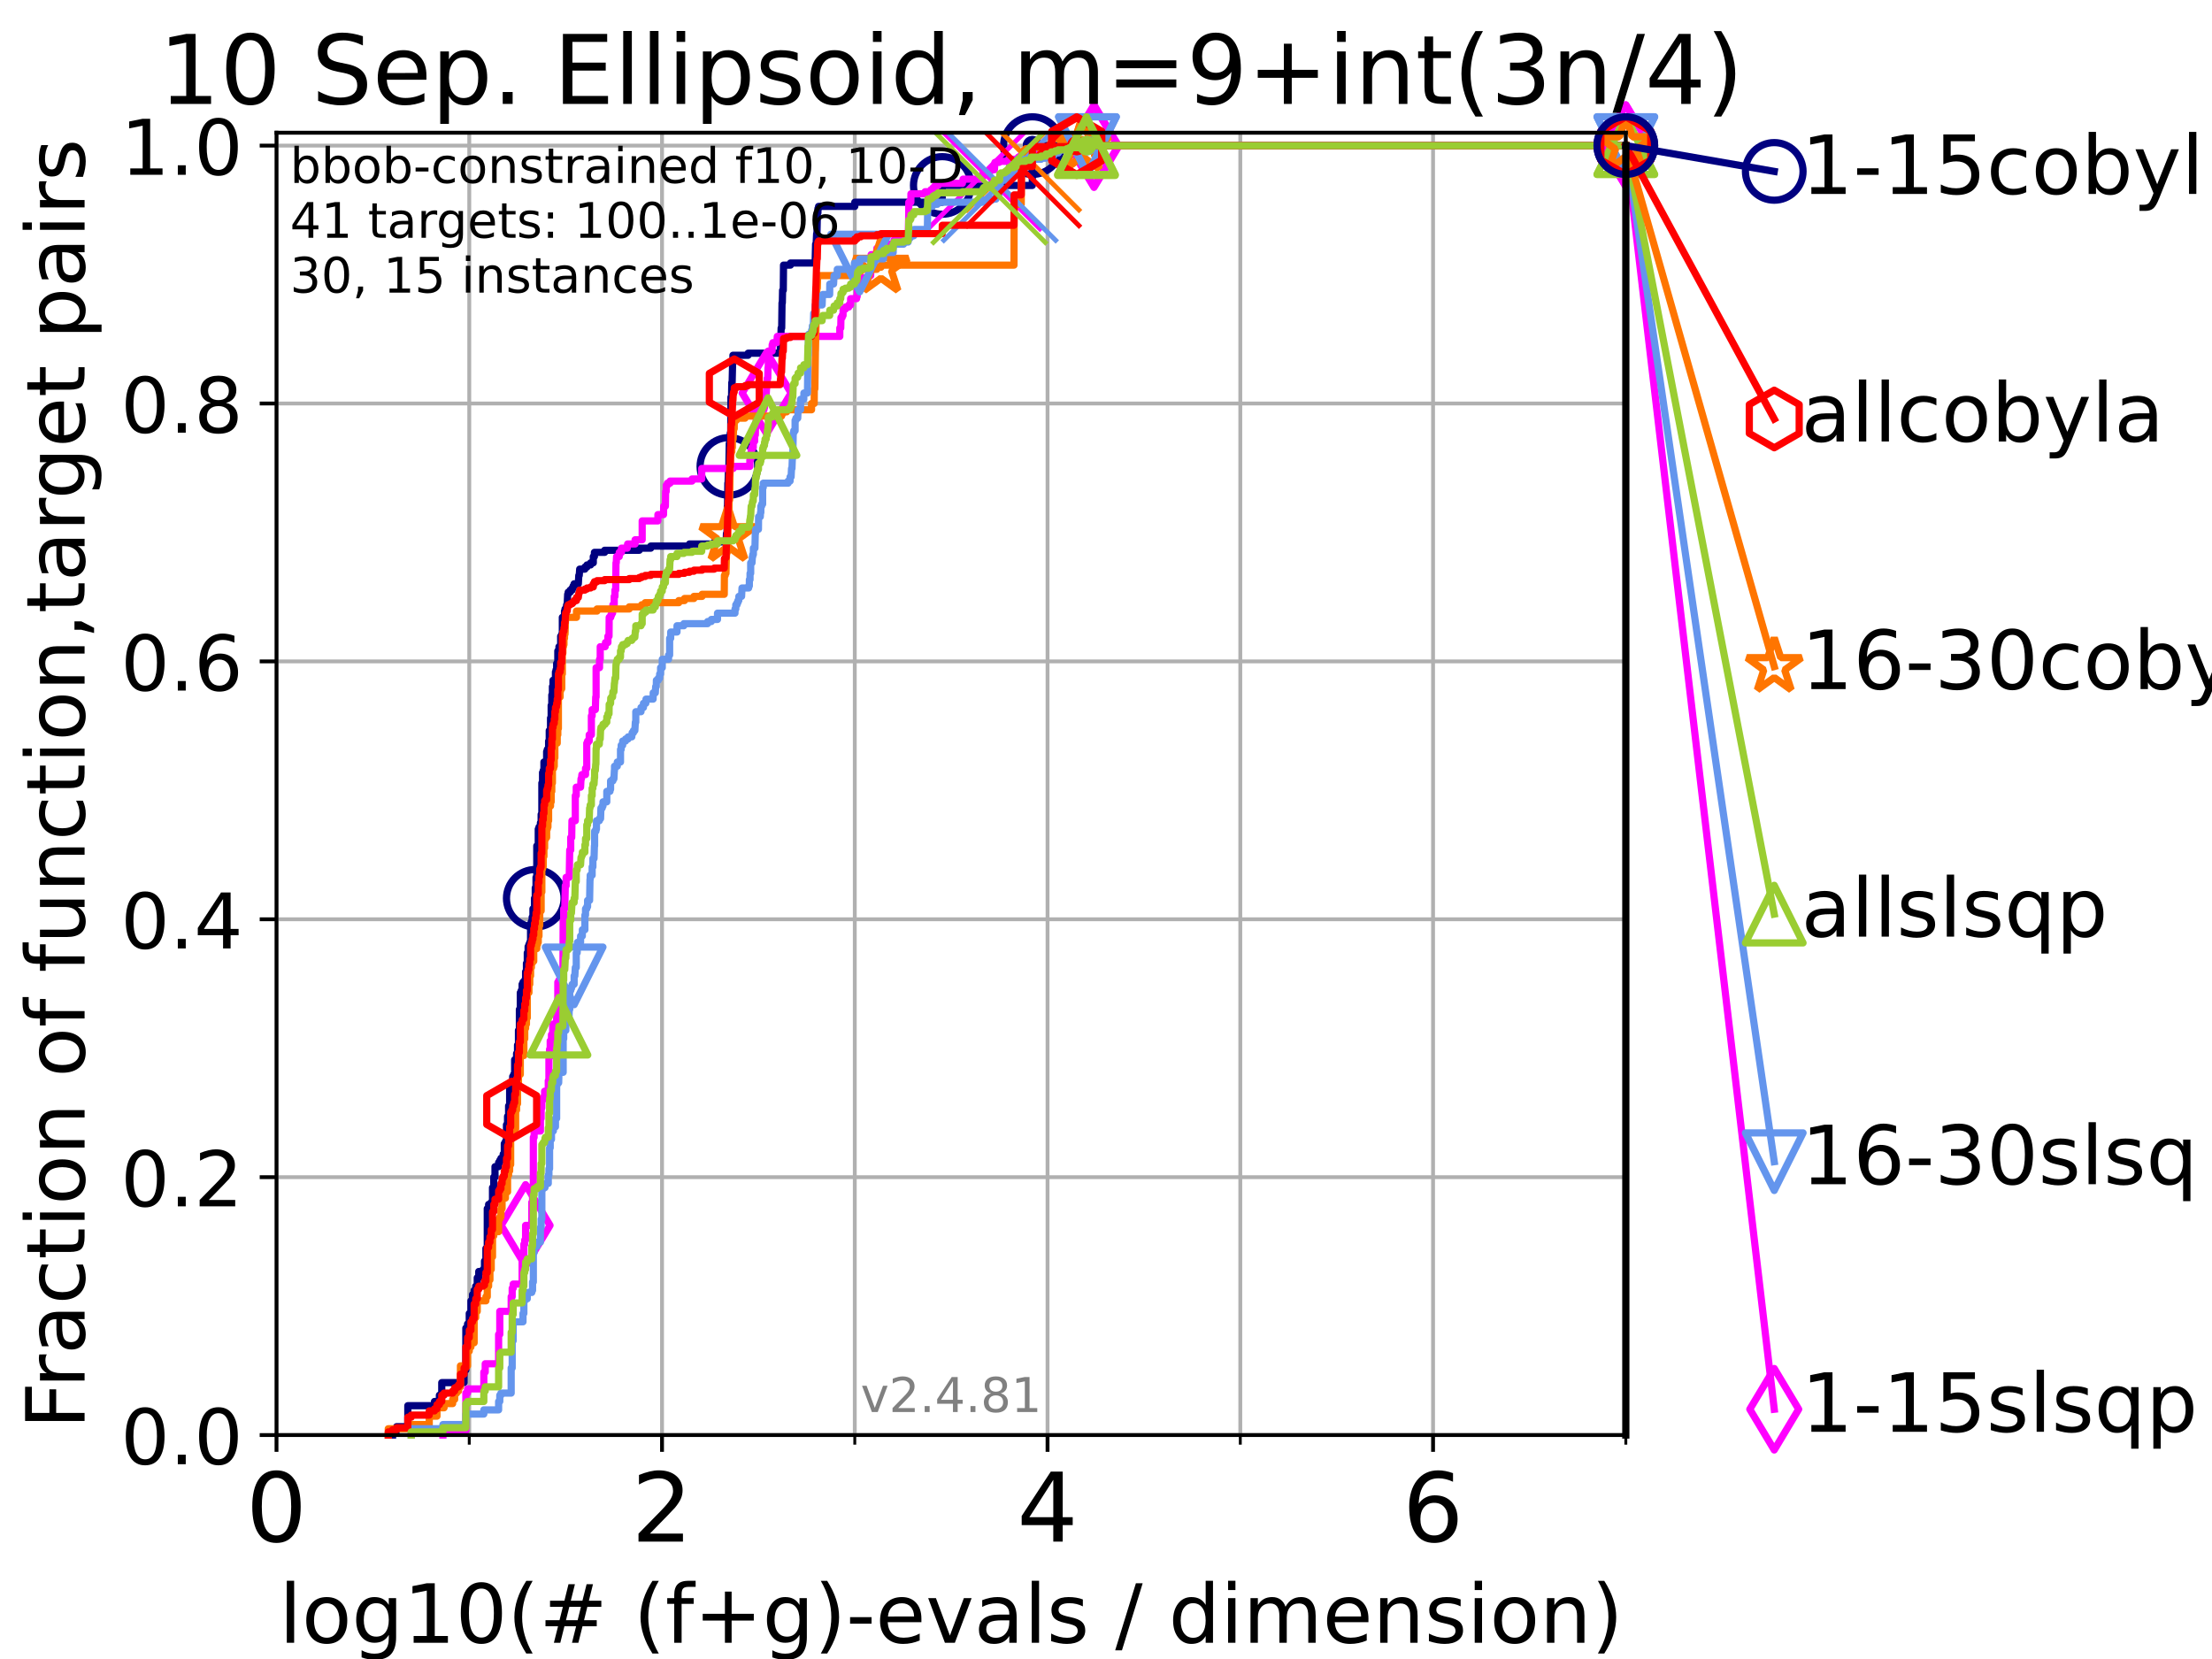 <?xml version="1.0" encoding="utf-8" standalone="no"?>
<!DOCTYPE svg PUBLIC "-//W3C//DTD SVG 1.1//EN"
  "http://www.w3.org/Graphics/SVG/1.1/DTD/svg11.dtd">
<!-- Created with matplotlib (https://matplotlib.org/) -->
<svg height="345.6pt" version="1.1" viewBox="0 0 460.8 345.6" width="460.8pt" xmlns="http://www.w3.org/2000/svg" xmlns:xlink="http://www.w3.org/1999/xlink">
 <defs>
  <style type="text/css">*{stroke-linecap:butt;stroke-linejoin:round;}</style>
 </defs>
 <g id="figure_1">
  <g id="patch_1">
   <path d="M 0 345.6 
L 460.8 345.6 
L 460.8 0 
L 0 0 
z
" style="fill:#ffffff;"/>
  </g>
  <g id="axes_1">
   <g id="patch_2">
    <path d="M 57.6 298.944 
L 338.688 298.944 
L 338.688 27.648 
L 57.6 27.648 
z
" style="fill:#ffffff;"/>
   </g>
   <g id="matplotlib.axis_1">
    <g id="xtick_1">
     <g id="line2d_1">
      <path clip-path="url(#p3551b2db07)" d="M 57.6 298.944 
L 57.6 27.648 
" style="fill:none;stroke:#b0b0b0;stroke-linecap:square;stroke-width:0.8;"/>
     </g>
     <g id="line2d_2">
      <defs>
       <path d="M 0 0 
L 0 3.5 
" id="m26dcf0d77f" style="stroke:#000000;stroke-width:0.8;"/>
      </defs>
      <g>
       <use style="stroke:#000000;stroke-width:0.8;" x="57.6" xlink:href="#m26dcf0d77f" y="298.944"/>
      </g>
     </g>
     <g id="text_1">
      <!-- 0 -->
      <g transform="translate(51.237 321.141)scale(0.2 -0.2)">
       <defs>
        <path d="M 31.781 66.406 
Q 24.172 66.406 20.328 58.906 
Q 16.5 51.422 16.5 36.375 
Q 16.5 21.391 20.328 13.891 
Q 24.172 6.391 31.781 6.391 
Q 39.453 6.391 43.281 13.891 
Q 47.125 21.391 47.125 36.375 
Q 47.125 51.422 43.281 58.906 
Q 39.453 66.406 31.781 66.406 
z
M 31.781 74.219 
Q 44.047 74.219 50.516 64.516 
Q 56.984 54.828 56.984 36.375 
Q 56.984 17.969 50.516 8.266 
Q 44.047 -1.422 31.781 -1.422 
Q 19.531 -1.422 13.062 8.266 
Q 6.594 17.969 6.594 36.375 
Q 6.594 54.828 13.062 64.516 
Q 19.531 74.219 31.781 74.219 
z
" id="DejaVuSans-48"/>
       </defs>
       <use xlink:href="#DejaVuSans-48"/>
      </g>
     </g>
    </g>
    <g id="xtick_2">
     <g id="line2d_3">
      <path clip-path="url(#p3551b2db07)" d="M 137.911 298.944 
L 137.911 27.648 
" style="fill:none;stroke:#b0b0b0;stroke-linecap:square;stroke-width:0.8;"/>
     </g>
     <g id="line2d_4">
      <g>
       <use style="stroke:#000000;stroke-width:0.8;" x="137.911" xlink:href="#m26dcf0d77f" y="298.944"/>
      </g>
     </g>
     <g id="text_2">
      <!-- 2 -->
      <g transform="translate(131.548 321.141)scale(0.2 -0.2)">
       <defs>
        <path d="M 19.188 8.297 
L 53.609 8.297 
L 53.609 0 
L 7.328 0 
L 7.328 8.297 
Q 12.938 14.109 22.625 23.891 
Q 32.328 33.688 34.812 36.531 
Q 39.547 41.844 41.422 45.531 
Q 43.312 49.219 43.312 52.781 
Q 43.312 58.594 39.234 62.25 
Q 35.156 65.922 28.609 65.922 
Q 23.969 65.922 18.812 64.312 
Q 13.672 62.703 7.812 59.422 
L 7.812 69.391 
Q 13.766 71.781 18.938 73 
Q 24.125 74.219 28.422 74.219 
Q 39.75 74.219 46.484 68.547 
Q 53.219 62.891 53.219 53.422 
Q 53.219 48.922 51.531 44.891 
Q 49.859 40.875 45.406 35.406 
Q 44.188 33.984 37.641 27.219 
Q 31.109 20.453 19.188 8.297 
z
" id="DejaVuSans-50"/>
       </defs>
       <use xlink:href="#DejaVuSans-50"/>
      </g>
     </g>
    </g>
    <g id="xtick_3">
     <g id="line2d_5">
      <path clip-path="url(#p3551b2db07)" d="M 218.222 298.944 
L 218.222 27.648 
" style="fill:none;stroke:#b0b0b0;stroke-linecap:square;stroke-width:0.8;"/>
     </g>
     <g id="line2d_6">
      <g>
       <use style="stroke:#000000;stroke-width:0.8;" x="218.222" xlink:href="#m26dcf0d77f" y="298.944"/>
      </g>
     </g>
     <g id="text_3">
      <!-- 4 -->
      <g transform="translate(211.859 321.141)scale(0.2 -0.2)">
       <defs>
        <path d="M 37.797 64.312 
L 12.891 25.391 
L 37.797 25.391 
z
M 35.203 72.906 
L 47.609 72.906 
L 47.609 25.391 
L 58.016 25.391 
L 58.016 17.188 
L 47.609 17.188 
L 47.609 0 
L 37.797 0 
L 37.797 17.188 
L 4.891 17.188 
L 4.891 26.703 
z
" id="DejaVuSans-52"/>
       </defs>
       <use xlink:href="#DejaVuSans-52"/>
      </g>
     </g>
    </g>
    <g id="xtick_4">
     <g id="line2d_7">
      <path clip-path="url(#p3551b2db07)" d="M 298.533 298.944 
L 298.533 27.648 
" style="fill:none;stroke:#b0b0b0;stroke-linecap:square;stroke-width:0.8;"/>
     </g>
     <g id="line2d_8">
      <g>
       <use style="stroke:#000000;stroke-width:0.8;" x="298.533" xlink:href="#m26dcf0d77f" y="298.944"/>
      </g>
     </g>
     <g id="text_4">
      <!-- 6 -->
      <g transform="translate(292.17 321.141)scale(0.2 -0.2)">
       <defs>
        <path d="M 33.016 40.375 
Q 26.375 40.375 22.484 35.828 
Q 18.609 31.297 18.609 23.391 
Q 18.609 15.531 22.484 10.953 
Q 26.375 6.391 33.016 6.391 
Q 39.656 6.391 43.531 10.953 
Q 47.406 15.531 47.406 23.391 
Q 47.406 31.297 43.531 35.828 
Q 39.656 40.375 33.016 40.375 
z
M 52.594 71.297 
L 52.594 62.312 
Q 48.875 64.062 45.094 64.984 
Q 41.312 65.922 37.594 65.922 
Q 27.828 65.922 22.672 59.328 
Q 17.531 52.734 16.797 39.406 
Q 19.672 43.656 24.016 45.922 
Q 28.375 48.188 33.594 48.188 
Q 44.578 48.188 50.953 41.516 
Q 57.328 34.859 57.328 23.391 
Q 57.328 12.156 50.688 5.359 
Q 44.047 -1.422 33.016 -1.422 
Q 20.359 -1.422 13.672 8.266 
Q 6.984 17.969 6.984 36.375 
Q 6.984 53.656 15.188 63.938 
Q 23.391 74.219 37.203 74.219 
Q 40.922 74.219 44.703 73.484 
Q 48.484 72.75 52.594 71.297 
z
" id="DejaVuSans-54"/>
       </defs>
       <use xlink:href="#DejaVuSans-54"/>
      </g>
     </g>
    </g>
    <g id="xtick_5">
     <g id="line2d_9">
      <path clip-path="url(#p3551b2db07)" d="M 97.755 298.944 
L 97.755 27.648 
" style="fill:none;stroke:#b0b0b0;stroke-linecap:square;stroke-width:0.8;"/>
     </g>
     <g id="line2d_10">
      <defs>
       <path d="M 0 0 
L 0 2 
" id="me38cd84ae8" style="stroke:#000000;stroke-width:0.6;"/>
      </defs>
      <g>
       <use style="stroke:#000000;stroke-width:0.6;" x="97.755" xlink:href="#me38cd84ae8" y="298.944"/>
      </g>
     </g>
    </g>
    <g id="xtick_6">
     <g id="line2d_11">
      <path clip-path="url(#p3551b2db07)" d="M 178.066 298.944 
L 178.066 27.648 
" style="fill:none;stroke:#b0b0b0;stroke-linecap:square;stroke-width:0.8;"/>
     </g>
     <g id="line2d_12">
      <g>
       <use style="stroke:#000000;stroke-width:0.6;" x="178.066" xlink:href="#me38cd84ae8" y="298.944"/>
      </g>
     </g>
    </g>
    <g id="xtick_7">
     <g id="line2d_13">
      <path clip-path="url(#p3551b2db07)" d="M 258.377 298.944 
L 258.377 27.648 
" style="fill:none;stroke:#b0b0b0;stroke-linecap:square;stroke-width:0.8;"/>
     </g>
     <g id="line2d_14">
      <g>
       <use style="stroke:#000000;stroke-width:0.6;" x="258.377" xlink:href="#me38cd84ae8" y="298.944"/>
      </g>
     </g>
    </g>
    <g id="xtick_8">
     <g id="line2d_15">
      <path clip-path="url(#p3551b2db07)" d="M 338.688 298.944 
L 338.688 27.648 
" style="fill:none;stroke:#b0b0b0;stroke-linecap:square;stroke-width:0.8;"/>
     </g>
     <g id="line2d_16">
      <g>
       <use style="stroke:#000000;stroke-width:0.6;" x="338.688" xlink:href="#me38cd84ae8" y="298.944"/>
      </g>
     </g>
    </g>
    <g id="text_5">
     <!-- log10(# (f+g)-evals / dimension) -->
     <g transform="translate(58.145 342.218)scale(0.17 -0.17)">
      <defs>
       <path d="M 9.422 75.984 
L 18.406 75.984 
L 18.406 0 
L 9.422 0 
z
" id="DejaVuSans-108"/>
       <path d="M 30.609 48.391 
Q 23.391 48.391 19.188 42.75 
Q 14.984 37.109 14.984 27.297 
Q 14.984 17.484 19.156 11.844 
Q 23.344 6.203 30.609 6.203 
Q 37.797 6.203 41.984 11.859 
Q 46.188 17.531 46.188 27.297 
Q 46.188 37.016 41.984 42.703 
Q 37.797 48.391 30.609 48.391 
z
M 30.609 56 
Q 42.328 56 49.016 48.375 
Q 55.719 40.766 55.719 27.297 
Q 55.719 13.875 49.016 6.219 
Q 42.328 -1.422 30.609 -1.422 
Q 18.844 -1.422 12.172 6.219 
Q 5.516 13.875 5.516 27.297 
Q 5.516 40.766 12.172 48.375 
Q 18.844 56 30.609 56 
z
" id="DejaVuSans-111"/>
       <path d="M 45.406 27.984 
Q 45.406 37.75 41.375 43.109 
Q 37.359 48.484 30.078 48.484 
Q 22.859 48.484 18.828 43.109 
Q 14.797 37.75 14.797 27.984 
Q 14.797 18.266 18.828 12.891 
Q 22.859 7.516 30.078 7.516 
Q 37.359 7.516 41.375 12.891 
Q 45.406 18.266 45.406 27.984 
z
M 54.391 6.781 
Q 54.391 -7.172 48.188 -13.984 
Q 42 -20.797 29.203 -20.797 
Q 24.469 -20.797 20.266 -20.094 
Q 16.062 -19.391 12.109 -17.922 
L 12.109 -9.188 
Q 16.062 -11.328 19.922 -12.344 
Q 23.781 -13.375 27.781 -13.375 
Q 36.625 -13.375 41.016 -8.766 
Q 45.406 -4.156 45.406 5.172 
L 45.406 9.625 
Q 42.625 4.781 38.281 2.391 
Q 33.938 0 27.875 0 
Q 17.828 0 11.672 7.656 
Q 5.516 15.328 5.516 27.984 
Q 5.516 40.672 11.672 48.328 
Q 17.828 56 27.875 56 
Q 33.938 56 38.281 53.609 
Q 42.625 51.219 45.406 46.391 
L 45.406 54.688 
L 54.391 54.688 
z
" id="DejaVuSans-103"/>
       <path d="M 12.406 8.297 
L 28.516 8.297 
L 28.516 63.922 
L 10.984 60.406 
L 10.984 69.391 
L 28.422 72.906 
L 38.281 72.906 
L 38.281 8.297 
L 54.391 8.297 
L 54.391 0 
L 12.406 0 
z
" id="DejaVuSans-49"/>
       <path d="M 31 75.875 
Q 24.469 64.656 21.281 53.656 
Q 18.109 42.672 18.109 31.391 
Q 18.109 20.125 21.312 9.062 
Q 24.516 -2 31 -13.188 
L 23.188 -13.188 
Q 15.875 -1.703 12.234 9.375 
Q 8.594 20.453 8.594 31.391 
Q 8.594 42.281 12.203 53.312 
Q 15.828 64.359 23.188 75.875 
z
" id="DejaVuSans-40"/>
       <path d="M 51.125 44 
L 36.922 44 
L 32.812 27.688 
L 47.125 27.688 
z
M 43.797 71.781 
L 38.719 51.516 
L 52.984 51.516 
L 58.109 71.781 
L 65.922 71.781 
L 60.891 51.516 
L 76.125 51.516 
L 76.125 44 
L 58.984 44 
L 54.984 27.688 
L 70.516 27.688 
L 70.516 20.219 
L 53.078 20.219 
L 48 0 
L 40.188 0 
L 45.219 20.219 
L 30.906 20.219 
L 25.875 0 
L 18.016 0 
L 23.094 20.219 
L 7.719 20.219 
L 7.719 27.688 
L 24.906 27.688 
L 29 44 
L 13.281 44 
L 13.281 51.516 
L 30.906 51.516 
L 35.891 71.781 
z
" id="DejaVuSans-35"/>
       <path id="DejaVuSans-32"/>
       <path d="M 37.109 75.984 
L 37.109 68.5 
L 28.516 68.5 
Q 23.688 68.5 21.797 66.547 
Q 19.922 64.594 19.922 59.516 
L 19.922 54.688 
L 34.719 54.688 
L 34.719 47.703 
L 19.922 47.703 
L 19.922 0 
L 10.891 0 
L 10.891 47.703 
L 2.297 47.703 
L 2.297 54.688 
L 10.891 54.688 
L 10.891 58.5 
Q 10.891 67.625 15.141 71.797 
Q 19.391 75.984 28.609 75.984 
z
" id="DejaVuSans-102"/>
       <path d="M 46 62.703 
L 46 35.5 
L 73.188 35.5 
L 73.188 27.203 
L 46 27.203 
L 46 0 
L 37.797 0 
L 37.797 27.203 
L 10.594 27.203 
L 10.594 35.5 
L 37.797 35.5 
L 37.797 62.703 
z
" id="DejaVuSans-43"/>
       <path d="M 8.016 75.875 
L 15.828 75.875 
Q 23.141 64.359 26.781 53.312 
Q 30.422 42.281 30.422 31.391 
Q 30.422 20.453 26.781 9.375 
Q 23.141 -1.703 15.828 -13.188 
L 8.016 -13.188 
Q 14.5 -2 17.703 9.062 
Q 20.906 20.125 20.906 31.391 
Q 20.906 42.672 17.703 53.656 
Q 14.5 64.656 8.016 75.875 
z
" id="DejaVuSans-41"/>
       <path d="M 4.891 31.391 
L 31.203 31.391 
L 31.203 23.391 
L 4.891 23.391 
z
" id="DejaVuSans-45"/>
       <path d="M 56.203 29.594 
L 56.203 25.203 
L 14.891 25.203 
Q 15.484 15.922 20.484 11.062 
Q 25.484 6.203 34.422 6.203 
Q 39.594 6.203 44.453 7.469 
Q 49.312 8.734 54.109 11.281 
L 54.109 2.781 
Q 49.266 0.734 44.188 -0.344 
Q 39.109 -1.422 33.891 -1.422 
Q 20.797 -1.422 13.156 6.188 
Q 5.516 13.812 5.516 26.812 
Q 5.516 40.234 12.766 48.109 
Q 20.016 56 32.328 56 
Q 43.359 56 49.781 48.891 
Q 56.203 41.797 56.203 29.594 
z
M 47.219 32.234 
Q 47.125 39.594 43.094 43.984 
Q 39.062 48.391 32.422 48.391 
Q 24.906 48.391 20.391 44.141 
Q 15.875 39.891 15.188 32.172 
z
" id="DejaVuSans-101"/>
       <path d="M 2.984 54.688 
L 12.5 54.688 
L 29.594 8.797 
L 46.688 54.688 
L 56.203 54.688 
L 35.688 0 
L 23.484 0 
z
" id="DejaVuSans-118"/>
       <path d="M 34.281 27.484 
Q 23.391 27.484 19.188 25 
Q 14.984 22.516 14.984 16.5 
Q 14.984 11.719 18.141 8.906 
Q 21.297 6.109 26.703 6.109 
Q 34.188 6.109 38.703 11.406 
Q 43.219 16.703 43.219 25.484 
L 43.219 27.484 
z
M 52.203 31.203 
L 52.203 0 
L 43.219 0 
L 43.219 8.297 
Q 40.141 3.328 35.547 0.953 
Q 30.953 -1.422 24.312 -1.422 
Q 15.922 -1.422 10.953 3.297 
Q 6 8.016 6 15.922 
Q 6 25.141 12.172 29.828 
Q 18.359 34.516 30.609 34.516 
L 43.219 34.516 
L 43.219 35.406 
Q 43.219 41.609 39.141 45 
Q 35.062 48.391 27.688 48.391 
Q 23 48.391 18.547 47.266 
Q 14.109 46.141 10.016 43.891 
L 10.016 52.203 
Q 14.938 54.109 19.578 55.047 
Q 24.219 56 28.609 56 
Q 40.484 56 46.344 49.844 
Q 52.203 43.703 52.203 31.203 
z
" id="DejaVuSans-97"/>
       <path d="M 44.281 53.078 
L 44.281 44.578 
Q 40.484 46.531 36.375 47.5 
Q 32.281 48.484 27.875 48.484 
Q 21.188 48.484 17.844 46.438 
Q 14.5 44.391 14.5 40.281 
Q 14.5 37.156 16.891 35.375 
Q 19.281 33.594 26.516 31.984 
L 29.594 31.297 
Q 39.156 29.25 43.188 25.516 
Q 47.219 21.781 47.219 15.094 
Q 47.219 7.469 41.188 3.016 
Q 35.156 -1.422 24.609 -1.422 
Q 20.219 -1.422 15.453 -0.562 
Q 10.688 0.297 5.422 2 
L 5.422 11.281 
Q 10.406 8.688 15.234 7.391 
Q 20.062 6.109 24.812 6.109 
Q 31.156 6.109 34.562 8.281 
Q 37.984 10.453 37.984 14.406 
Q 37.984 18.062 35.516 20.016 
Q 33.062 21.969 24.703 23.781 
L 21.578 24.516 
Q 13.234 26.266 9.516 29.906 
Q 5.812 33.547 5.812 39.891 
Q 5.812 47.609 11.281 51.797 
Q 16.75 56 26.812 56 
Q 31.781 56 36.172 55.266 
Q 40.578 54.547 44.281 53.078 
z
" id="DejaVuSans-115"/>
       <path d="M 25.391 72.906 
L 33.688 72.906 
L 8.297 -9.281 
L 0 -9.281 
z
" id="DejaVuSans-47"/>
       <path d="M 45.406 46.391 
L 45.406 75.984 
L 54.391 75.984 
L 54.391 0 
L 45.406 0 
L 45.406 8.203 
Q 42.578 3.328 38.25 0.953 
Q 33.938 -1.422 27.875 -1.422 
Q 17.969 -1.422 11.734 6.484 
Q 5.516 14.406 5.516 27.297 
Q 5.516 40.188 11.734 48.094 
Q 17.969 56 27.875 56 
Q 33.938 56 38.25 53.625 
Q 42.578 51.266 45.406 46.391 
z
M 14.797 27.297 
Q 14.797 17.391 18.875 11.75 
Q 22.953 6.109 30.078 6.109 
Q 37.203 6.109 41.297 11.75 
Q 45.406 17.391 45.406 27.297 
Q 45.406 37.203 41.297 42.844 
Q 37.203 48.484 30.078 48.484 
Q 22.953 48.484 18.875 42.844 
Q 14.797 37.203 14.797 27.297 
z
" id="DejaVuSans-100"/>
       <path d="M 9.422 54.688 
L 18.406 54.688 
L 18.406 0 
L 9.422 0 
z
M 9.422 75.984 
L 18.406 75.984 
L 18.406 64.594 
L 9.422 64.594 
z
" id="DejaVuSans-105"/>
       <path d="M 52 44.188 
Q 55.375 50.25 60.062 53.125 
Q 64.75 56 71.094 56 
Q 79.641 56 84.281 50.016 
Q 88.922 44.047 88.922 33.016 
L 88.922 0 
L 79.891 0 
L 79.891 32.719 
Q 79.891 40.578 77.094 44.375 
Q 74.312 48.188 68.609 48.188 
Q 61.625 48.188 57.562 43.547 
Q 53.516 38.922 53.516 30.906 
L 53.516 0 
L 44.484 0 
L 44.484 32.719 
Q 44.484 40.625 41.703 44.406 
Q 38.922 48.188 33.109 48.188 
Q 26.219 48.188 22.156 43.531 
Q 18.109 38.875 18.109 30.906 
L 18.109 0 
L 9.078 0 
L 9.078 54.688 
L 18.109 54.688 
L 18.109 46.188 
Q 21.188 51.219 25.484 53.609 
Q 29.781 56 35.688 56 
Q 41.656 56 45.828 52.969 
Q 50 49.953 52 44.188 
z
" id="DejaVuSans-109"/>
       <path d="M 54.891 33.016 
L 54.891 0 
L 45.906 0 
L 45.906 32.719 
Q 45.906 40.484 42.875 44.328 
Q 39.844 48.188 33.797 48.188 
Q 26.516 48.188 22.312 43.547 
Q 18.109 38.922 18.109 30.906 
L 18.109 0 
L 9.078 0 
L 9.078 54.688 
L 18.109 54.688 
L 18.109 46.188 
Q 21.344 51.125 25.703 53.562 
Q 30.078 56 35.797 56 
Q 45.219 56 50.047 50.172 
Q 54.891 44.344 54.891 33.016 
z
" id="DejaVuSans-110"/>
      </defs>
      <use xlink:href="#DejaVuSans-108"/>
      <use x="27.783" xlink:href="#DejaVuSans-111"/>
      <use x="88.965" xlink:href="#DejaVuSans-103"/>
      <use x="152.441" xlink:href="#DejaVuSans-49"/>
      <use x="216.064" xlink:href="#DejaVuSans-48"/>
      <use x="279.688" xlink:href="#DejaVuSans-40"/>
      <use x="318.701" xlink:href="#DejaVuSans-35"/>
      <use x="402.49" xlink:href="#DejaVuSans-32"/>
      <use x="434.277" xlink:href="#DejaVuSans-40"/>
      <use x="473.291" xlink:href="#DejaVuSans-102"/>
      <use x="508.496" xlink:href="#DejaVuSans-43"/>
      <use x="592.285" xlink:href="#DejaVuSans-103"/>
      <use x="655.762" xlink:href="#DejaVuSans-41"/>
      <use x="694.775" xlink:href="#DejaVuSans-45"/>
      <use x="730.859" xlink:href="#DejaVuSans-101"/>
      <use x="792.383" xlink:href="#DejaVuSans-118"/>
      <use x="851.562" xlink:href="#DejaVuSans-97"/>
      <use x="912.842" xlink:href="#DejaVuSans-108"/>
      <use x="940.625" xlink:href="#DejaVuSans-115"/>
      <use x="992.725" xlink:href="#DejaVuSans-32"/>
      <use x="1024.512" xlink:href="#DejaVuSans-47"/>
      <use x="1058.203" xlink:href="#DejaVuSans-32"/>
      <use x="1089.99" xlink:href="#DejaVuSans-100"/>
      <use x="1153.467" xlink:href="#DejaVuSans-105"/>
      <use x="1181.25" xlink:href="#DejaVuSans-109"/>
      <use x="1278.662" xlink:href="#DejaVuSans-101"/>
      <use x="1340.186" xlink:href="#DejaVuSans-110"/>
      <use x="1403.564" xlink:href="#DejaVuSans-115"/>
      <use x="1455.664" xlink:href="#DejaVuSans-105"/>
      <use x="1483.447" xlink:href="#DejaVuSans-111"/>
      <use x="1544.629" xlink:href="#DejaVuSans-110"/>
      <use x="1608.008" xlink:href="#DejaVuSans-41"/>
     </g>
    </g>
   </g>
   <g id="matplotlib.axis_2">
    <g id="ytick_1">
     <g id="line2d_17">
      <path clip-path="url(#p3551b2db07)" d="M 57.6 298.944 
L 338.688 298.944 
" style="fill:none;stroke:#b0b0b0;stroke-linecap:square;stroke-width:0.8;"/>
     </g>
     <g id="line2d_18">
      <defs>
       <path d="M 0 0 
L -3.5 0 
" id="m99665e9e79" style="stroke:#000000;stroke-width:0.8;"/>
      </defs>
      <g>
       <use style="stroke:#000000;stroke-width:0.8;" x="57.6" xlink:href="#m99665e9e79" y="298.944"/>
      </g>
     </g>
     <g id="text_6">
      <!-- 0.0 -->
      <g transform="translate(25.155 305.023)scale(0.16 -0.16)">
       <defs>
        <path d="M 10.688 12.406 
L 21 12.406 
L 21 0 
L 10.688 0 
z
" id="DejaVuSans-46"/>
       </defs>
       <use xlink:href="#DejaVuSans-48"/>
       <use x="63.623" xlink:href="#DejaVuSans-46"/>
       <use x="95.41" xlink:href="#DejaVuSans-48"/>
      </g>
     </g>
    </g>
    <g id="ytick_2">
     <g id="line2d_19">
      <path clip-path="url(#p3551b2db07)" d="M 57.6 245.222 
L 338.688 245.222 
" style="fill:none;stroke:#b0b0b0;stroke-linecap:square;stroke-width:0.8;"/>
     </g>
     <g id="line2d_20">
      <g>
       <use style="stroke:#000000;stroke-width:0.8;" x="57.6" xlink:href="#m99665e9e79" y="245.222"/>
      </g>
     </g>
     <g id="text_7">
      <!-- 0.2 -->
      <g transform="translate(25.155 251.301)scale(0.16 -0.16)">
       <use xlink:href="#DejaVuSans-48"/>
       <use x="63.623" xlink:href="#DejaVuSans-46"/>
       <use x="95.41" xlink:href="#DejaVuSans-50"/>
      </g>
     </g>
    </g>
    <g id="ytick_3">
     <g id="line2d_21">
      <path clip-path="url(#p3551b2db07)" d="M 57.6 191.5 
L 338.688 191.5 
" style="fill:none;stroke:#b0b0b0;stroke-linecap:square;stroke-width:0.8;"/>
     </g>
     <g id="line2d_22">
      <g>
       <use style="stroke:#000000;stroke-width:0.8;" x="57.6" xlink:href="#m99665e9e79" y="191.5"/>
      </g>
     </g>
     <g id="text_8">
      <!-- 0.4 -->
      <g transform="translate(25.155 197.579)scale(0.16 -0.16)">
       <use xlink:href="#DejaVuSans-48"/>
       <use x="63.623" xlink:href="#DejaVuSans-46"/>
       <use x="95.41" xlink:href="#DejaVuSans-52"/>
      </g>
     </g>
    </g>
    <g id="ytick_4">
     <g id="line2d_23">
      <path clip-path="url(#p3551b2db07)" d="M 57.6 137.778 
L 338.688 137.778 
" style="fill:none;stroke:#b0b0b0;stroke-linecap:square;stroke-width:0.8;"/>
     </g>
     <g id="line2d_24">
      <g>
       <use style="stroke:#000000;stroke-width:0.8;" x="57.6" xlink:href="#m99665e9e79" y="137.778"/>
      </g>
     </g>
     <g id="text_9">
      <!-- 0.6 -->
      <g transform="translate(25.155 143.857)scale(0.16 -0.16)">
       <use xlink:href="#DejaVuSans-48"/>
       <use x="63.623" xlink:href="#DejaVuSans-46"/>
       <use x="95.41" xlink:href="#DejaVuSans-54"/>
      </g>
     </g>
    </g>
    <g id="ytick_5">
     <g id="line2d_25">
      <path clip-path="url(#p3551b2db07)" d="M 57.6 84.056 
L 338.688 84.056 
" style="fill:none;stroke:#b0b0b0;stroke-linecap:square;stroke-width:0.8;"/>
     </g>
     <g id="line2d_26">
      <g>
       <use style="stroke:#000000;stroke-width:0.8;" x="57.6" xlink:href="#m99665e9e79" y="84.056"/>
      </g>
     </g>
     <g id="text_10">
      <!-- 0.8 -->
      <g transform="translate(25.155 90.135)scale(0.16 -0.16)">
       <defs>
        <path d="M 31.781 34.625 
Q 24.75 34.625 20.719 30.859 
Q 16.703 27.094 16.703 20.516 
Q 16.703 13.922 20.719 10.156 
Q 24.75 6.391 31.781 6.391 
Q 38.812 6.391 42.859 10.172 
Q 46.922 13.969 46.922 20.516 
Q 46.922 27.094 42.891 30.859 
Q 38.875 34.625 31.781 34.625 
z
M 21.922 38.812 
Q 15.578 40.375 12.031 44.719 
Q 8.5 49.078 8.5 55.328 
Q 8.5 64.062 14.719 69.141 
Q 20.953 74.219 31.781 74.219 
Q 42.672 74.219 48.875 69.141 
Q 55.078 64.062 55.078 55.328 
Q 55.078 49.078 51.531 44.719 
Q 48 40.375 41.703 38.812 
Q 48.828 37.156 52.797 32.312 
Q 56.781 27.484 56.781 20.516 
Q 56.781 9.906 50.312 4.234 
Q 43.844 -1.422 31.781 -1.422 
Q 19.734 -1.422 13.25 4.234 
Q 6.781 9.906 6.781 20.516 
Q 6.781 27.484 10.781 32.312 
Q 14.797 37.156 21.922 38.812 
z
M 18.312 54.391 
Q 18.312 48.734 21.844 45.562 
Q 25.391 42.391 31.781 42.391 
Q 38.141 42.391 41.719 45.562 
Q 45.312 48.734 45.312 54.391 
Q 45.312 60.062 41.719 63.234 
Q 38.141 66.406 31.781 66.406 
Q 25.391 66.406 21.844 63.234 
Q 18.312 60.062 18.312 54.391 
z
" id="DejaVuSans-56"/>
       </defs>
       <use xlink:href="#DejaVuSans-48"/>
       <use x="63.623" xlink:href="#DejaVuSans-46"/>
       <use x="95.41" xlink:href="#DejaVuSans-56"/>
      </g>
     </g>
    </g>
    <g id="ytick_6">
     <g id="line2d_27">
      <path clip-path="url(#p3551b2db07)" d="M 57.6 30.334 
L 338.688 30.334 
" style="fill:none;stroke:#b0b0b0;stroke-linecap:square;stroke-width:0.8;"/>
     </g>
     <g id="line2d_28">
      <g>
       <use style="stroke:#000000;stroke-width:0.8;" x="57.6" xlink:href="#m99665e9e79" y="30.334"/>
      </g>
     </g>
     <g id="text_11">
      <!-- 1.0 -->
      <g transform="translate(25.155 36.413)scale(0.16 -0.16)">
       <use xlink:href="#DejaVuSans-49"/>
       <use x="63.623" xlink:href="#DejaVuSans-46"/>
       <use x="95.41" xlink:href="#DejaVuSans-48"/>
      </g>
     </g>
    </g>
    <g id="text_12">
     <!-- Fraction of function,target pairs -->
     <g transform="translate(17.62 297.681)rotate(-90)scale(0.17 -0.17)">
      <defs>
       <path d="M 9.812 72.906 
L 51.703 72.906 
L 51.703 64.594 
L 19.672 64.594 
L 19.672 43.109 
L 48.578 43.109 
L 48.578 34.812 
L 19.672 34.812 
L 19.672 0 
L 9.812 0 
z
" id="DejaVuSans-70"/>
       <path d="M 41.109 46.297 
Q 39.594 47.172 37.812 47.578 
Q 36.031 48 33.891 48 
Q 26.266 48 22.188 43.047 
Q 18.109 38.094 18.109 28.812 
L 18.109 0 
L 9.078 0 
L 9.078 54.688 
L 18.109 54.688 
L 18.109 46.188 
Q 20.953 51.172 25.484 53.578 
Q 30.031 56 36.531 56 
Q 37.453 56 38.578 55.875 
Q 39.703 55.766 41.062 55.516 
z
" id="DejaVuSans-114"/>
       <path d="M 48.781 52.594 
L 48.781 44.188 
Q 44.969 46.297 41.141 47.344 
Q 37.312 48.391 33.406 48.391 
Q 24.656 48.391 19.812 42.844 
Q 14.984 37.312 14.984 27.297 
Q 14.984 17.281 19.812 11.734 
Q 24.656 6.203 33.406 6.203 
Q 37.312 6.203 41.141 7.25 
Q 44.969 8.297 48.781 10.406 
L 48.781 2.094 
Q 45.016 0.344 40.984 -0.531 
Q 36.969 -1.422 32.422 -1.422 
Q 20.062 -1.422 12.781 6.344 
Q 5.516 14.109 5.516 27.297 
Q 5.516 40.672 12.859 48.328 
Q 20.219 56 33.016 56 
Q 37.156 56 41.109 55.141 
Q 45.062 54.297 48.781 52.594 
z
" id="DejaVuSans-99"/>
       <path d="M 18.312 70.219 
L 18.312 54.688 
L 36.812 54.688 
L 36.812 47.703 
L 18.312 47.703 
L 18.312 18.016 
Q 18.312 11.328 20.141 9.422 
Q 21.969 7.516 27.594 7.516 
L 36.812 7.516 
L 36.812 0 
L 27.594 0 
Q 17.188 0 13.234 3.875 
Q 9.281 7.766 9.281 18.016 
L 9.281 47.703 
L 2.688 47.703 
L 2.688 54.688 
L 9.281 54.688 
L 9.281 70.219 
z
" id="DejaVuSans-116"/>
       <path d="M 8.5 21.578 
L 8.5 54.688 
L 17.484 54.688 
L 17.484 21.922 
Q 17.484 14.156 20.5 10.266 
Q 23.531 6.391 29.594 6.391 
Q 36.859 6.391 41.078 11.031 
Q 45.312 15.672 45.312 23.688 
L 45.312 54.688 
L 54.297 54.688 
L 54.297 0 
L 45.312 0 
L 45.312 8.406 
Q 42.047 3.422 37.719 1 
Q 33.406 -1.422 27.688 -1.422 
Q 18.266 -1.422 13.375 4.438 
Q 8.5 10.297 8.5 21.578 
z
M 31.109 56 
z
" id="DejaVuSans-117"/>
       <path d="M 11.719 12.406 
L 22.016 12.406 
L 22.016 4 
L 14.016 -11.625 
L 7.719 -11.625 
L 11.719 4 
z
" id="DejaVuSans-44"/>
       <path d="M 18.109 8.203 
L 18.109 -20.797 
L 9.078 -20.797 
L 9.078 54.688 
L 18.109 54.688 
L 18.109 46.391 
Q 20.953 51.266 25.266 53.625 
Q 29.594 56 35.594 56 
Q 45.562 56 51.781 48.094 
Q 58.016 40.188 58.016 27.297 
Q 58.016 14.406 51.781 6.484 
Q 45.562 -1.422 35.594 -1.422 
Q 29.594 -1.422 25.266 0.953 
Q 20.953 3.328 18.109 8.203 
z
M 48.688 27.297 
Q 48.688 37.203 44.609 42.844 
Q 40.531 48.484 33.406 48.484 
Q 26.266 48.484 22.188 42.844 
Q 18.109 37.203 18.109 27.297 
Q 18.109 17.391 22.188 11.75 
Q 26.266 6.109 33.406 6.109 
Q 40.531 6.109 44.609 11.75 
Q 48.688 17.391 48.688 27.297 
z
" id="DejaVuSans-112"/>
      </defs>
      <use xlink:href="#DejaVuSans-70"/>
      <use x="50.27" xlink:href="#DejaVuSans-114"/>
      <use x="91.383" xlink:href="#DejaVuSans-97"/>
      <use x="152.662" xlink:href="#DejaVuSans-99"/>
      <use x="207.643" xlink:href="#DejaVuSans-116"/>
      <use x="246.852" xlink:href="#DejaVuSans-105"/>
      <use x="274.635" xlink:href="#DejaVuSans-111"/>
      <use x="335.816" xlink:href="#DejaVuSans-110"/>
      <use x="399.195" xlink:href="#DejaVuSans-32"/>
      <use x="430.982" xlink:href="#DejaVuSans-111"/>
      <use x="492.164" xlink:href="#DejaVuSans-102"/>
      <use x="527.369" xlink:href="#DejaVuSans-32"/>
      <use x="559.156" xlink:href="#DejaVuSans-102"/>
      <use x="594.361" xlink:href="#DejaVuSans-117"/>
      <use x="657.74" xlink:href="#DejaVuSans-110"/>
      <use x="721.119" xlink:href="#DejaVuSans-99"/>
      <use x="776.1" xlink:href="#DejaVuSans-116"/>
      <use x="815.309" xlink:href="#DejaVuSans-105"/>
      <use x="843.092" xlink:href="#DejaVuSans-111"/>
      <use x="904.273" xlink:href="#DejaVuSans-110"/>
      <use x="967.652" xlink:href="#DejaVuSans-44"/>
      <use x="999.439" xlink:href="#DejaVuSans-116"/>
      <use x="1038.648" xlink:href="#DejaVuSans-97"/>
      <use x="1099.928" xlink:href="#DejaVuSans-114"/>
      <use x="1139.291" xlink:href="#DejaVuSans-103"/>
      <use x="1202.768" xlink:href="#DejaVuSans-101"/>
      <use x="1264.291" xlink:href="#DejaVuSans-116"/>
      <use x="1303.5" xlink:href="#DejaVuSans-32"/>
      <use x="1335.287" xlink:href="#DejaVuSans-112"/>
      <use x="1398.764" xlink:href="#DejaVuSans-97"/>
      <use x="1460.043" xlink:href="#DejaVuSans-105"/>
      <use x="1487.826" xlink:href="#DejaVuSans-114"/>
      <use x="1528.939" xlink:href="#DejaVuSans-115"/>
     </g>
    </g>
   </g>
   <g id="line2d_29">
    <defs>
     <path d="M 0 1.5 
C 0.398 1.5 0.779 1.342 1.061 1.061 
C 1.342 0.779 1.5 0.398 1.5 0 
C 1.5 -0.398 1.342 -0.779 1.061 -1.061 
C 0.779 -1.342 0.398 -1.5 0 -1.5 
C -0.398 -1.5 -0.779 -1.342 -1.061 -1.061 
C -1.342 -0.779 -1.5 -0.398 -1.5 0 
C -1.5 0.398 -1.342 0.779 -1.061 1.061 
C -0.779 1.342 -0.398 1.5 0 1.5 
z
" id="m2fc5e95f04" style="stroke:#000080;"/>
    </defs>
    <g>
     <use style="fill:#000080;stroke:#000080;" x="215.066" xlink:href="#m2fc5e95f04" y="30.334"/>
     <use style="fill:#000080;stroke:#000080;" x="215.066" xlink:href="#m2fc5e95f04" y="30.334"/>
    </g>
   </g>
   <g id="line2d_30">
    <path d="M 81.776 298.944 
L 81.776 298.07 
L 82.627 298.07 
L 82.627 297.197 
L 84.956 297.197 
L 84.956 292.829 
L 90.509 292.829 
L 90.509 291.956 
L 91.535 291.956 
L 91.535 290.645 
L 92.027 290.645 
L 92.027 288.025 
L 96.676 288.025 
L 96.676 285.404 
L 97.044 285.404 
L 97.044 276.669 
L 97.403 276.669 
L 97.403 275.796 
L 97.755 275.796 
L 97.755 273.612 
L 98.101 273.612 
L 98.101 270.991 
L 98.439 270.991 
L 98.439 269.681 
L 98.772 269.681 
L 98.772 268.807 
L 99.098 268.807 
L 99.098 267.934 
L 99.418 267.934 
L 99.418 266.187 
L 99.732 266.187 
L 99.732 264.876 
L 100.642 264.876 
L 100.642 264.44 
L 100.935 264.44 
L 100.935 262.693 
L 101.223 262.693 
L 101.223 260.072 
L 101.507 260.072 
L 101.507 251.773 
L 101.786 251.773 
L 101.786 250.9 
L 102.331 250.9 
L 102.331 250.463 
L 102.597 250.463 
L 102.597 247.406 
L 102.859 247.406 
L 102.859 245.222 
L 103.118 245.222 
L 103.118 243.038 
L 103.871 243.038 
L 103.871 242.165 
L 104.115 242.165 
L 104.115 241.728 
L 104.355 241.728 
L 104.355 241.291 
L 104.826 241.291 
L 104.826 240.418 
L 105.057 240.418 
L 105.057 238.234 
L 105.285 238.234 
L 105.285 237.797 
L 105.51 237.797 
L 105.51 234.303 
L 105.733 234.303 
L 105.733 232.556 
L 105.952 232.556 
L 105.952 230.372 
L 106.169 230.372 
L 106.169 226.878 
L 106.594 226.878 
L 106.594 226.004 
L 106.803 226.004 
L 106.803 224.257 
L 107.009 224.257 
L 107.009 223.821 
L 107.213 223.821 
L 107.213 220.763 
L 107.614 220.763 
L 107.614 219.453 
L 107.811 219.453 
L 107.811 217.706 
L 108.006 217.706 
L 108.006 214.649 
L 108.199 214.649 
L 108.199 210.281 
L 108.389 210.281 
L 108.389 206.787 
L 108.578 206.787 
L 108.578 206.35 
L 108.764 206.35 
L 108.764 205.04 
L 108.949 205.04 
L 108.949 204.603 
L 109.312 204.603 
L 109.312 204.166 
L 109.491 204.166 
L 109.491 202.419 
L 109.668 202.419 
L 109.668 200.672 
L 109.843 200.672 
L 109.843 198.488 
L 110.017 198.488 
L 110.017 197.178 
L 110.189 197.178 
L 110.189 196.741 
L 110.359 196.741 
L 110.359 196.304 
L 110.527 196.304 
L 110.527 192.374 
L 110.694 192.374 
L 110.694 191.937 
L 110.86 191.937 
L 110.86 191.063 
L 111.023 191.063 
L 111.023 189.316 
L 111.346 189.316 
L 111.346 187.132 
L 111.506 187.132 
L 111.506 184.949 
L 111.663 184.949 
L 111.663 182.765 
L 111.82 182.765 
L 111.82 176.213 
L 112.128 176.213 
L 112.128 172.719 
L 112.281 172.719 
L 112.281 172.282 
L 112.581 172.282 
L 112.581 171.409 
L 112.73 171.409 
L 112.73 169.662 
L 112.877 169.662 
L 112.877 163.11 
L 113.023 163.11 
L 113.023 160.927 
L 113.168 160.927 
L 113.168 160.49 
L 113.311 160.49 
L 113.311 158.743 
L 113.874 158.743 
L 113.874 156.559 
L 114.012 156.559 
L 114.012 156.122 
L 114.284 156.122 
L 114.284 154.375 
L 114.419 154.375 
L 114.419 152.191 
L 114.685 152.191 
L 114.685 149.571 
L 114.817 149.571 
L 114.817 146.95 
L 114.947 146.95 
L 114.947 144.766 
L 115.077 144.766 
L 115.077 143.019 
L 115.206 143.019 
L 115.206 141.709 
L 115.711 141.709 
L 115.711 139.962 
L 115.835 139.962 
L 115.835 139.525 
L 115.959 139.525 
L 115.959 138.215 
L 116.203 138.215 
L 116.203 135.594 
L 116.443 135.594 
L 116.443 134.721 
L 116.798 134.721 
L 116.798 132.537 
L 117.03 132.537 
L 117.03 132.1 
L 117.145 132.1 
L 117.145 128.606 
L 117.598 128.606 
L 117.598 127.296 
L 117.71 127.296 
L 117.71 126.859 
L 117.931 126.859 
L 118.04 125.985 
L 118.149 125.985 
L 118.257 123.802 
L 118.364 123.802 
L 118.364 123.365 
L 118.787 123.365 
L 118.787 122.928 
L 119.199 122.928 
L 119.199 122.491 
L 119.402 122.491 
L 119.402 122.055 
L 119.603 122.055 
L 119.603 121.618 
L 120.477 121.618 
L 120.572 119.871 
L 120.666 119.871 
L 120.759 118.56 
L 121.844 118.56 
L 121.844 118.124 
L 122.277 118.124 
L 122.277 117.687 
L 123.03 117.687 
L 123.03 117.25 
L 123.594 117.25 
L 123.594 115.94 
L 123.83 115.94 
L 123.83 115.066 
L 125.962 115.066 
L 125.962 114.63 
L 133.171 114.63 
L 133.171 114.193 
L 135.562 114.193 
L 135.562 113.756 
L 143.629 113.756 
L 143.629 113.319 
L 148.789 113.319 
L 148.789 112.883 
L 151.268 112.883 
L 151.333 111.135 
L 151.446 111.135 
L 151.51 105.458 
L 151.558 105.458 
L 151.621 100.653 
L 151.669 100.653 
L 151.779 97.159 
L 151.842 97.159 
L 151.921 92.355 
L 152.03 92.355 
L 152.138 90.171 
L 152.23 90.171 
L 152.261 82.746 
L 152.398 82.746 
L 152.444 79.688 
L 152.519 79.688 
L 152.625 75.321 
L 152.685 75.321 
L 152.685 74.011 
L 155.848 74.011 
L 155.848 73.574 
L 162.513 73.574 
L 162.607 70.953 
L 162.649 70.953 
L 162.725 68.333 
L 162.842 68.333 
L 162.909 63.091 
L 162.975 63.091 
L 163.025 60.471 
L 163.173 60.471 
L 163.222 55.23 
L 164.664 55.23 
L 164.664 54.793 
L 169.803 54.793 
L 169.903 50.862 
L 170.014 50.862 
L 170.119 48.678 
L 170.185 48.678 
L 170.283 44.311 
L 170.392 44.311 
L 170.392 43.437 
L 170.522 43.437 
L 170.522 43 
L 178.068 43 
L 178.068 42.127 
L 196.27 42.127 
L 196.298 38.633 
L 215.047 38.633 
L 215.066 30.334 
L 338.688 30.334 
L 338.688 30.334 
" style="fill:none;stroke:#000080;stroke-linecap:square;stroke-width:1.5;"/>
   </g>
   <g id="line2d_31">
    <defs>
     <path d="M 0 6 
C 1.591 6 3.117 5.368 4.243 4.243 
C 5.368 3.117 6 1.591 6 0 
C 6 -1.591 5.368 -3.117 4.243 -4.243 
C 3.117 -5.368 1.591 -6 0 -6 
C -1.591 -6 -3.117 -5.368 -4.243 -4.243 
C -5.368 -3.117 -6 -1.591 -6 0 
C -6 1.591 -5.368 3.117 -4.243 4.243 
C -3.117 5.368 -1.591 6 0 6 
z
" id="m8eb0a2fb33" style="stroke:#000080;stroke-width:1.5;"/>
    </defs>
    <g>
     <use style="fill-opacity:0;stroke:#000080;stroke-width:1.5;" x="111.506" xlink:href="#m8eb0a2fb33" y="187.132"/>
     <use style="fill-opacity:0;stroke:#000080;stroke-width:1.5;" x="151.842" xlink:href="#m8eb0a2fb33" y="97.159"/>
     <use style="fill-opacity:0;stroke:#000080;stroke-width:1.5;" x="196.298" xlink:href="#m8eb0a2fb33" y="38.633"/>
     <use style="fill-opacity:0;stroke:#000080;stroke-width:1.5;" x="215.066" xlink:href="#m8eb0a2fb33" y="30.334"/>
     <use style="fill-opacity:0;stroke:#000080;stroke-width:1.5;" x="338.688" xlink:href="#m8eb0a2fb33" y="30.334"/>
    </g>
   </g>
   <g id="line2d_32">
    <path style="fill:none;stroke:#000080;stroke-linecap:square;stroke-width:1.5;"/>
    <g/>
   </g>
   <g id="line2d_33">
    <defs>
     <path d="M 0 1.5 
C 0.398 1.5 0.779 1.342 1.061 1.061 
C 1.342 0.779 1.5 0.398 1.5 0 
C 1.5 -0.398 1.342 -0.779 1.061 -1.061 
C 0.779 -1.342 0.398 -1.5 0 -1.5 
C -0.398 -1.5 -0.779 -1.342 -1.061 -1.061 
C -1.342 -0.779 -1.5 -0.398 -1.5 0 
C -1.5 0.398 -1.342 0.779 -1.061 1.061 
C -0.779 1.342 -0.398 1.5 0 1.5 
z
" id="meefefb05df" style="stroke:#ff00ff;"/>
    </defs>
    <g>
     <use style="fill:#ff00ff;stroke:#ff00ff;" x="227.903" xlink:href="#meefefb05df" y="30.334"/>
     <use style="fill:#ff00ff;stroke:#ff00ff;" x="227.903" xlink:href="#meefefb05df" y="30.334"/>
    </g>
   </g>
   <g id="line2d_34">
    <path d="M 92.267 298.944 
L 92.267 298.07 
L 97.044 298.07 
L 97.044 290.209 
L 97.403 290.209 
L 97.403 289.335 
L 100.789 289.335 
L 100.789 285.841 
L 101.08 285.841 
L 101.08 284.094 
L 103.871 284.094 
L 103.871 277.979 
L 104.115 277.979 
L 104.115 273.175 
L 106.489 273.175 
L 106.489 270.118 
L 106.699 270.118 
L 106.699 268.371 
L 106.906 268.371 
L 106.906 267.497 
L 108.764 267.497 
L 108.764 262.256 
L 109.132 262.256 
L 109.132 259.198 
L 109.312 259.198 
L 109.312 258.325 
L 109.491 258.325 
L 109.491 255.268 
L 110.777 255.268 
L 110.777 250.463 
L 110.942 250.463 
L 110.942 246.969 
L 111.105 246.969 
L 111.105 236.924 
L 111.266 236.924 
L 111.266 235.613 
L 112.581 235.613 
L 112.581 232.993 
L 112.73 232.993 
L 112.73 230.809 
L 112.877 230.809 
L 112.877 229.062 
L 113.168 229.062 
L 113.168 228.625 
L 113.454 228.625 
L 113.454 227.315 
L 114.216 227.315 
L 114.216 225.131 
L 114.352 225.131 
L 114.352 220.326 
L 114.486 220.326 
L 114.486 218.579 
L 114.619 218.579 
L 114.619 216.832 
L 114.882 216.832 
L 114.882 215.522 
L 115.141 215.522 
L 115.141 213.338 
L 115.959 213.338 
L 115.959 210.718 
L 116.081 210.718 
L 116.081 208.534 
L 116.203 208.534 
L 116.203 204.603 
L 116.443 204.603 
L 116.443 204.166 
L 117.26 204.166 
L 117.317 191.937 
L 117.43 191.937 
L 117.43 189.316 
L 117.654 189.316 
L 117.765 184.512 
L 117.931 184.512 
L 117.931 182.765 
L 118.577 182.765 
L 118.682 177.087 
L 118.891 177.087 
L 118.891 174.466 
L 119.097 174.466 
L 119.148 170.972 
L 119.85 170.972 
L 119.85 165.731 
L 120.045 165.731 
L 120.045 163.984 
L 120.945 163.984 
L 121.037 162.237 
L 121.128 162.237 
L 121.219 161.363 
L 121.975 161.363 
L 121.975 160.053 
L 122.234 160.053 
L 122.234 154.812 
L 122.405 154.812 
L 122.405 154.375 
L 122.741 154.375 
L 122.741 153.065 
L 123.193 153.065 
L 123.193 149.134 
L 123.354 149.134 
L 123.354 147.824 
L 124.024 147.824 
L 124.101 145.203 
L 124.178 145.203 
L 124.178 139.088 
L 124.892 139.088 
L 124.892 137.341 
L 125.038 137.341 
L 125.038 134.721 
L 126.065 134.721 
L 126.134 133.847 
L 126.64 133.847 
L 126.64 132.537 
L 126.872 132.537 
L 126.905 128.606 
L 127.229 128.606 
L 127.229 128.169 
L 127.39 128.169 
L 127.39 127.732 
L 127.611 127.732 
L 127.674 125.985 
L 127.954 125.985 
L 127.954 124.238 
L 128.108 124.238 
L 128.108 122.928 
L 128.26 122.928 
L 128.321 117.25 
L 128.381 117.25 
L 128.441 115.94 
L 129.002 115.94 
L 129.002 115.066 
L 129.461 115.066 
L 129.461 114.193 
L 130.665 114.193 
L 130.744 113.319 
L 132.303 113.319 
L 132.303 112.446 
L 133.778 112.446 
L 133.778 108.515 
L 137.053 108.515 
L 137.053 107.205 
L 138.222 107.205 
L 138.256 105.458 
L 138.612 105.458 
L 138.662 102.4 
L 138.778 102.4 
L 138.795 101.09 
L 139.042 101.09 
L 139.042 100.653 
L 139.589 100.653 
L 139.589 100.216 
L 144.161 100.216 
L 144.161 99.78 
L 146.184 99.78 
L 146.184 97.596 
L 152.737 97.596 
L 152.737 97.159 
L 156.206 97.159 
L 156.206 95.849 
L 156.346 95.849 
L 156.346 95.412 
L 156.485 95.412 
L 156.485 93.665 
L 156.646 93.665 
L 156.646 93.228 
L 156.918 93.228 
L 156.918 91.918 
L 157.209 91.918 
L 157.209 90.608 
L 157.352 90.608 
L 157.387 88.86 
L 157.54 88.86 
L 157.54 87.113 
L 157.726 87.113 
L 157.759 85.366 
L 159.139 85.366 
L 159.139 84.93 
L 159.258 84.93 
L 159.258 83.619 
L 159.375 83.619 
L 159.375 82.309 
L 159.603 82.309 
L 159.708 80.562 
L 159.823 80.562 
L 159.823 78.815 
L 159.937 78.815 
L 159.991 76.631 
L 160.05 76.631 
L 160.05 73.137 
L 160.854 73.137 
L 160.859 71.827 
L 160.994 71.827 
L 160.994 71.39 
L 161.823 71.39 
L 161.925 70.08 
L 174.945 70.08 
L 174.945 68.333 
L 175.142 68.333 
L 175.189 66.149 
L 175.432 66.149 
L 175.432 65.712 
L 175.624 65.712 
L 175.624 64.402 
L 176.112 64.402 
L 176.112 63.965 
L 176.814 63.965 
L 176.814 63.528 
L 177.197 63.528 
L 177.197 62.218 
L 178.441 62.218 
L 178.441 61.781 
L 178.561 61.781 
L 178.653 58.724 
L 178.733 58.724 
L 178.733 58.287 
L 179.773 58.287 
L 179.773 57.85 
L 180.919 57.85 
L 180.919 57.413 
L 181.375 57.413 
L 181.474 53.046 
L 182.62 53.046 
L 182.656 51.736 
L 184.728 51.736 
L 184.728 50.862 
L 186.227 50.862 
L 186.244 49.988 
L 189.182 49.988 
L 189.291 45.621 
L 189.293 45.621 
L 189.318 42.127 
L 189.753 42.127 
L 189.763 40.38 
L 192.717 40.38 
L 192.717 39.943 
L 193.948 39.943 
L 193.948 39.506 
L 194.412 39.506 
L 194.412 39.069 
L 194.801 39.069 
L 194.801 38.633 
L 195.438 38.633 
L 195.438 38.196 
L 200.483 38.196 
L 200.483 37.759 
L 200.606 37.759 
L 200.613 37.322 
L 204.344 37.322 
L 204.424 36.886 
L 204.756 36.886 
L 204.766 36.012 
L 205.105 36.012 
L 205.105 35.794 
L 206.26 35.794 
L 206.297 35.357 
L 207.156 35.357 
L 207.265 33.828 
L 208.145 33.828 
L 208.145 33.61 
L 210.08 33.61 
L 210.08 33.173 
L 212.149 33.173 
L 212.149 32.736 
L 212.488 32.736 
L 212.488 32.518 
L 214.822 32.518 
L 214.822 31.644 
L 215.045 31.644 
L 215.045 31.426 
L 216.222 31.426 
L 216.222 31.208 
L 216.532 31.208 
L 216.532 30.989 
L 216.73 30.989 
L 216.73 30.771 
L 221.23 30.771 
L 221.23 30.552 
L 227.903 30.552 
L 227.903 30.334 
L 338.688 30.334 
L 338.688 30.334 
" style="fill:none;stroke:#ff00ff;stroke-linecap:square;stroke-width:1.5;"/>
   </g>
   <g id="line2d_35">
    <defs>
     <path d="M -0 8.485 
L 5.091 0 
L 0 -8.485 
L -5.091 -0 
z
" id="m9dec378e77" style="stroke:#ff00ff;stroke-linejoin:miter;stroke-width:1.5;"/>
    </defs>
    <g>
     <use style="fill-opacity:0;stroke:#ff00ff;stroke-linejoin:miter;stroke-width:1.5;" x="109.491" xlink:href="#m9dec378e77" y="255.268"/>
     <use style="fill-opacity:0;stroke:#ff00ff;stroke-linejoin:miter;stroke-width:1.5;" x="159.708" xlink:href="#m9dec378e77" y="81.872"/>
     <use style="fill-opacity:0;stroke:#ff00ff;stroke-linejoin:miter;stroke-width:1.5;" x="227.903" xlink:href="#m9dec378e77" y="30.552"/>
     <use style="fill-opacity:0;stroke:#ff00ff;stroke-linejoin:miter;stroke-width:1.5;" x="227.903" xlink:href="#m9dec378e77" y="30.334"/>
     <use style="fill-opacity:0;stroke:#ff00ff;stroke-linejoin:miter;stroke-width:1.5;" x="338.688" xlink:href="#m9dec378e77" y="30.334"/>
    </g>
   </g>
   <g id="line2d_36">
    <path style="fill:none;stroke:#ff00ff;stroke-linecap:square;stroke-width:1.5;"/>
    <g/>
   </g>
   <g id="line2d_37">
    <path clip-path="url(#p3551b2db07)" d="M 204.982 36.012 
" style="fill:none;stroke:#ff00ff;stroke-linecap:square;stroke-width:1.5;"/>
    <defs>
     <path d="M -12 12 
L 12 -12 
M -12 -12 
L 12 12 
" id="mc4b3646e65" style="stroke:#ff00ff;"/>
    </defs>
    <g clip-path="url(#p3551b2db07)">
     <use style="fill:#ff00ff;stroke:#ff00ff;" x="204.982" xlink:href="#mc4b3646e65" y="36.012"/>
    </g>
   </g>
   <g id="line2d_38">
    <defs>
     <path d="M 0 1.5 
C 0.398 1.5 0.779 1.342 1.061 1.061 
C 1.342 0.779 1.5 0.398 1.5 0 
C 1.5 -0.398 1.342 -0.779 1.061 -1.061 
C 0.779 -1.342 0.398 -1.5 0 -1.5 
C -0.398 -1.5 -0.779 -1.342 -1.061 -1.061 
C -1.342 -0.779 -1.5 -0.398 -1.5 0 
C -1.5 0.398 -1.342 0.779 -1.061 1.061 
C -0.779 1.342 -0.398 1.5 0 1.5 
z
" id="m5e560a70b3" style="stroke:#ff7500;"/>
    </defs>
    <g>
     <use style="fill:#ff7500;stroke:#ff7500;" x="225.467" xlink:href="#m5e560a70b3" y="30.334"/>
     <use style="fill:#ff7500;stroke:#ff7500;" x="225.467" xlink:href="#m5e560a70b3" y="30.334"/>
    </g>
   </g>
   <g id="line2d_39">
    <path d="M 80.881 298.944 
L 80.881 297.634 
L 85.667 297.634 
L 85.667 296.76 
L 89.419 296.76 
L 89.419 295.013 
L 91.03 295.013 
L 91.03 293.266 
L 92.504 293.266 
L 92.504 292.393 
L 94.295 292.393 
L 94.295 291.519 
L 94.715 291.519 
L 94.715 290.209 
L 95.125 290.209 
L 95.125 289.772 
L 95.526 289.772 
L 95.526 288.898 
L 95.918 288.898 
L 95.918 284.531 
L 97.403 284.531 
L 97.403 281.473 
L 97.755 281.473 
L 97.755 280.6 
L 98.101 280.6 
L 98.101 279.726 
L 98.772 279.726 
L 98.772 274.485 
L 99.098 274.485 
L 99.098 273.175 
L 99.418 273.175 
L 99.418 270.991 
L 101.223 270.991 
L 101.223 270.118 
L 101.507 270.118 
L 101.507 267.934 
L 101.786 267.934 
L 101.786 266.623 
L 102.06 266.623 
L 102.06 264.44 
L 102.331 264.44 
L 102.331 261.819 
L 102.597 261.819 
L 102.597 257.451 
L 102.859 257.451 
L 102.859 256.578 
L 103.871 256.578 
L 103.871 253.957 
L 104.115 253.957 
L 104.115 253.521 
L 104.355 253.521 
L 104.355 251.773 
L 104.592 251.773 
L 104.592 249.59 
L 105.285 249.59 
L 105.285 248.279 
L 105.733 248.279 
L 105.733 244.785 
L 105.952 244.785 
L 105.952 243.912 
L 106.169 243.912 
L 106.169 242.601 
L 106.383 242.601 
L 106.383 236.487 
L 107.009 236.487 
L 107.009 235.613 
L 107.213 235.613 
L 107.213 235.176 
L 107.415 235.176 
L 107.415 231.246 
L 107.614 231.246 
L 107.614 229.935 
L 107.811 229.935 
L 107.811 226.004 
L 108.006 226.004 
L 108.006 223.821 
L 108.389 223.821 
L 108.389 219.89 
L 109.132 219.89 
L 109.132 216.396 
L 109.312 216.396 
L 109.312 214.212 
L 109.491 214.212 
L 109.491 213.338 
L 109.668 213.338 
L 109.668 212.028 
L 109.843 212.028 
L 109.843 206.787 
L 110.189 206.787 
L 110.189 205.04 
L 110.359 205.04 
L 110.359 203.293 
L 110.527 203.293 
L 110.527 201.546 
L 110.694 201.546 
L 110.694 200.672 
L 110.86 200.672 
L 110.86 200.235 
L 111.186 200.235 
L 111.186 197.615 
L 111.82 197.615 
L 111.82 196.741 
L 111.975 196.741 
L 111.975 196.304 
L 112.128 196.304 
L 112.128 194.994 
L 112.281 194.994 
L 112.281 192.81 
L 112.432 192.81 
L 112.432 189.753 
L 112.73 189.753 
L 112.73 185.822 
L 112.877 185.822 
L 112.877 181.018 
L 113.023 181.018 
L 113.023 180.581 
L 113.168 180.581 
L 113.168 178.397 
L 113.311 178.397 
L 113.311 176.65 
L 113.454 176.65 
L 113.454 174.903 
L 113.595 174.903 
L 113.595 174.466 
L 113.874 174.466 
L 113.874 172.719 
L 114.012 172.719 
L 114.012 172.282 
L 114.148 172.282 
L 114.148 170.972 
L 114.284 170.972 
L 114.284 167.915 
L 114.685 167.915 
L 114.685 167.041 
L 114.817 167.041 
L 114.817 164.857 
L 114.947 164.857 
L 114.947 163.11 
L 115.077 163.11 
L 115.077 160.053 
L 115.333 160.053 
L 115.333 159.616 
L 115.46 159.616 
L 115.46 157.869 
L 115.586 157.869 
L 115.586 154.812 
L 116.081 154.812 
L 116.081 153.065 
L 116.203 153.065 
L 116.203 151.755 
L 116.323 151.755 
L 116.323 145.203 
L 116.68 145.203 
L 116.68 143.893 
L 116.798 143.893 
L 116.798 143.456 
L 117.03 143.456 
L 117.03 140.399 
L 117.145 140.399 
L 117.145 136.031 
L 117.26 136.031 
L 117.26 134.721 
L 117.373 134.721 
L 117.373 134.284 
L 117.486 134.284 
L 117.486 132.974 
L 117.598 132.974 
L 117.598 132.1 
L 117.71 132.1 
L 117.821 128.606 
L 120.094 128.606 
L 120.094 127.296 
L 124.369 127.296 
L 124.369 126.859 
L 131.082 126.859 
L 131.082 126.422 
L 133.667 126.422 
L 133.667 125.985 
L 134.407 125.985 
L 134.407 125.549 
L 141.407 125.549 
L 141.407 125.112 
L 142.593 125.112 
L 142.593 124.675 
L 144.558 124.675 
L 144.558 124.238 
L 146.259 124.238 
L 146.259 123.802 
L 150.875 123.802 
L 150.908 119.871 
L 151.073 119.871 
L 151.073 119.434 
L 151.236 119.434 
L 151.333 115.503 
L 151.365 115.503 
L 151.365 115.066 
L 151.51 115.066 
L 151.589 111.572 
L 151.637 111.572 
L 151.637 109.825 
L 151.811 109.825 
L 151.889 104.147 
L 151.999 104.147 
L 152.107 97.159 
L 152.123 97.159 
L 152.23 94.538 
L 152.292 94.538 
L 152.292 94.102 
L 152.444 94.102 
L 152.444 93.228 
L 152.565 93.228 
L 152.58 91.481 
L 152.729 91.481 
L 152.819 89.297 
L 152.952 89.297 
L 152.966 87.55 
L 153.402 87.55 
L 153.402 87.113 
L 155.2 87.113 
L 155.2 86.677 
L 162.817 86.677 
L 162.817 86.24 
L 163.033 86.24 
L 163.033 85.803 
L 163.864 85.803 
L 163.864 85.366 
L 169.059 85.366 
L 169.059 84.056 
L 169.611 84.056 
L 169.634 80.999 
L 169.752 80.999 
L 169.859 73.137 
L 169.87 73.137 
L 169.975 68.333 
L 169.981 68.333 
L 170.086 62.655 
L 170.103 62.655 
L 170.169 60.034 
L 170.256 60.034 
L 170.321 57.413 
L 178.516 57.413 
L 178.516 56.54 
L 179.316 56.54 
L 179.316 56.103 
L 182.656 56.103 
L 182.656 55.666 
L 183.525 55.666 
L 183.525 55.23 
L 211.234 55.23 
L 211.266 42.563 
L 212.743 42.563 
L 212.793 32.518 
L 213.112 32.518 
L 213.184 31.426 
L 213.658 31.426 
L 213.658 30.989 
L 214.532 30.989 
L 214.532 30.771 
L 224.302 30.771 
L 224.302 30.552 
L 225.467 30.552 
L 225.467 30.334 
L 338.688 30.334 
L 338.688 30.334 
" style="fill:none;stroke:#ff7500;stroke-linecap:square;stroke-width:1.5;"/>
   </g>
   <g id="line2d_40">
    <defs>
     <path d="M 0 -6 
L -1.347 -1.854 
L -5.706 -1.854 
L -2.18 0.708 
L -3.527 4.854 
L -0 2.292 
L 3.527 4.854 
L 2.18 0.708 
L 5.706 -1.854 
L 1.347 -1.854 
z
" id="m7366566d48" style="stroke:#ff7500;stroke-linejoin:bevel;stroke-width:1.5;"/>
    </defs>
    <g>
     <use style="fill-opacity:0;stroke:#ff7500;stroke-linejoin:bevel;stroke-width:1.5;" x="151.637" xlink:href="#m7366566d48" y="111.572"/>
     <use style="fill-opacity:0;stroke:#ff7500;stroke-linejoin:bevel;stroke-width:1.5;" x="183.525" xlink:href="#m7366566d48" y="55.666"/>
     <use style="fill-opacity:0;stroke:#ff7500;stroke-linejoin:bevel;stroke-width:1.5;" x="225.467" xlink:href="#m7366566d48" y="30.334"/>
     <use style="fill-opacity:0;stroke:#ff7500;stroke-linejoin:bevel;stroke-width:1.5;" x="225.467" xlink:href="#m7366566d48" y="30.334"/>
     <use style="fill-opacity:0;stroke:#ff7500;stroke-linejoin:bevel;stroke-width:1.5;" x="338.688" xlink:href="#m7366566d48" y="30.334"/>
    </g>
   </g>
   <g id="line2d_41">
    <path style="fill:none;stroke:#ff7500;stroke-linecap:square;stroke-width:1.5;"/>
    <g/>
   </g>
   <g id="line2d_42">
    <path clip-path="url(#p3551b2db07)" d="M 213.112 32.081 
" style="fill:none;stroke:#ff7500;stroke-linecap:square;stroke-width:1.5;"/>
    <defs>
     <path d="M -12 12 
L 12 -12 
M -12 -12 
L 12 12 
" id="md2c6ae7217" style="stroke:#ff7500;"/>
    </defs>
    <g clip-path="url(#p3551b2db07)">
     <use style="fill:#ff7500;stroke:#ff7500;" x="213.112" xlink:href="#md2c6ae7217" y="32.081"/>
    </g>
   </g>
   <g id="line2d_43">
    <defs>
     <path d="M 0 1.5 
C 0.398 1.5 0.779 1.342 1.061 1.061 
C 1.342 0.779 1.5 0.398 1.5 0 
C 1.5 -0.398 1.342 -0.779 1.061 -1.061 
C 0.779 -1.342 0.398 -1.5 0 -1.5 
C -0.398 -1.5 -0.779 -1.342 -1.061 -1.061 
C -1.342 -0.779 -1.5 -0.398 -1.5 0 
C -1.5 0.398 -1.342 0.779 -1.061 1.061 
C -0.779 1.342 -0.398 1.5 0 1.5 
z
" id="md410321fd7" style="stroke:#6495ed;"/>
    </defs>
    <g>
     <use style="fill:#6495ed;stroke:#6495ed;" x="226.538" xlink:href="#md410321fd7" y="30.334"/>
     <use style="fill:#6495ed;stroke:#6495ed;" x="226.538" xlink:href="#md410321fd7" y="30.334"/>
    </g>
   </g>
   <g id="line2d_44">
    <path d="M 85.667 298.944 
L 85.667 297.634 
L 92.267 297.634 
L 92.267 296.76 
L 97.044 296.76 
L 97.044 294.576 
L 100.789 294.576 
L 100.789 293.703 
L 103.871 293.703 
L 103.871 291.956 
L 104.115 291.956 
L 104.115 290.645 
L 104.355 290.645 
L 104.355 290.209 
L 106.489 290.209 
L 106.489 284.968 
L 106.699 284.968 
L 106.699 279.29 
L 106.906 279.29 
L 106.906 275.359 
L 108.949 275.359 
L 108.949 273.612 
L 109.132 273.612 
L 109.132 270.991 
L 109.312 270.991 
L 109.312 270.554 
L 109.843 270.554 
L 109.843 269.244 
L 110.777 269.244 
L 110.777 268.807 
L 110.942 268.807 
L 110.942 267.06 
L 111.105 267.06 
L 111.105 260.946 
L 111.266 260.946 
L 111.266 259.635 
L 111.897 259.635 
L 111.897 258.762 
L 112.581 258.762 
L 112.581 255.704 
L 112.73 255.704 
L 112.73 253.957 
L 112.877 253.957 
L 112.877 247.843 
L 113.023 247.843 
L 113.023 247.406 
L 113.524 247.406 
L 113.595 246.532 
L 114.216 246.532 
L 114.216 244.785 
L 114.352 244.785 
L 114.352 243.475 
L 114.486 243.475 
L 114.486 239.107 
L 114.619 239.107 
L 114.619 237.36 
L 114.882 237.36 
L 114.882 235.613 
L 115.27 235.613 
L 115.27 234.74 
L 115.711 234.74 
L 115.711 232.993 
L 115.959 232.993 
L 115.959 226.004 
L 116.081 226.004 
L 116.081 225.568 
L 116.383 225.568 
L 116.443 223.384 
L 117.317 223.384 
L 117.317 216.396 
L 117.43 216.396 
L 117.43 214.649 
L 117.876 214.649 
L 117.876 212.901 
L 118.364 212.901 
L 118.364 212.465 
L 118.524 212.465 
L 118.577 210.281 
L 118.682 210.281 
L 118.682 206.35 
L 118.891 206.35 
L 118.891 205.913 
L 119.046 205.913 
L 119.046 205.476 
L 119.199 205.476 
L 119.199 205.04 
L 119.603 205.04 
L 119.603 203.293 
L 119.752 203.293 
L 119.85 201.546 
L 120.045 201.546 
L 120.045 198.488 
L 120.239 198.488 
L 120.287 196.304 
L 120.945 196.304 
L 120.945 194.994 
L 121.31 194.994 
L 121.31 193.684 
L 121.844 193.684 
L 121.844 190.627 
L 121.975 190.627 
L 121.975 189.316 
L 122.234 189.316 
L 122.234 188.879 
L 122.405 188.879 
L 122.405 187.569 
L 122.824 187.569 
L 122.906 183.202 
L 122.948 183.202 
L 122.948 182.328 
L 123.354 182.328 
L 123.354 180.581 
L 123.514 180.581 
L 123.514 178.834 
L 123.751 178.834 
L 123.83 176.213 
L 123.869 176.213 
L 123.869 173.156 
L 124.14 173.156 
L 124.14 172.719 
L 124.255 172.719 
L 124.255 170.972 
L 124.855 170.972 
L 124.855 170.535 
L 125.111 170.535 
L 125.183 168.352 
L 125.435 168.352 
L 125.435 167.915 
L 125.612 167.915 
L 125.612 167.041 
L 126.406 167.041 
L 126.406 164.857 
L 127.068 164.857 
L 127.068 164.421 
L 127.197 164.421 
L 127.197 162.674 
L 127.674 162.674 
L 127.674 162.237 
L 127.892 162.237 
L 127.985 160.49 
L 128.016 160.49 
L 128.016 159.616 
L 128.591 159.616 
L 128.591 158.743 
L 129.262 158.743 
L 129.262 156.122 
L 129.405 156.122 
L 129.405 155.249 
L 129.714 155.249 
L 129.714 154.375 
L 130.318 154.375 
L 130.318 153.938 
L 130.849 153.938 
L 130.849 153.502 
L 131.616 153.502 
L 131.691 152.628 
L 131.963 152.628 
L 131.963 152.191 
L 132.254 152.191 
L 132.351 150.444 
L 132.446 150.444 
L 132.446 148.26 
L 133.533 148.26 
L 133.533 147.387 
L 134.041 147.387 
L 134.041 146.513 
L 134.535 146.513 
L 134.577 145.64 
L 136.054 145.64 
L 136.073 144.33 
L 136.514 144.33 
L 136.589 143.019 
L 136.72 143.019 
L 136.739 141.709 
L 137.144 141.709 
L 137.144 141.272 
L 137.416 141.272 
L 137.416 140.399 
L 137.612 140.399 
L 137.612 139.088 
L 137.963 139.088 
L 137.963 137.341 
L 139.269 137.341 
L 139.269 136.468 
L 139.494 136.468 
L 139.494 132.974 
L 139.715 132.974 
L 139.715 131.663 
L 141.032 131.663 
L 141.032 130.353 
L 142.459 130.353 
L 142.459 129.916 
L 147.409 129.916 
L 147.409 129.48 
L 148.181 129.48 
L 148.181 129.043 
L 149.468 129.043 
L 149.468 127.732 
L 153.113 127.732 
L 153.113 126.859 
L 153.28 126.859 
L 153.28 125.985 
L 153.538 125.985 
L 153.538 125.549 
L 153.715 125.549 
L 153.715 125.112 
L 153.904 125.112 
L 153.918 124.238 
L 154.487 124.238 
L 154.574 122.491 
L 155.954 122.491 
L 155.954 122.055 
L 156.102 122.055 
L 156.108 120.744 
L 156.243 120.744 
L 156.249 119.434 
L 156.382 119.434 
L 156.382 117.25 
L 156.658 117.25 
L 156.735 115.94 
L 156.806 115.94 
L 156.806 115.503 
L 156.942 115.503 
L 156.942 114.193 
L 157.266 114.193 
L 157.341 111.135 
L 157.387 111.135 
L 157.387 110.262 
L 157.998 110.262 
L 158.026 107.641 
L 158.385 107.641 
L 158.428 106.768 
L 158.498 106.768 
L 158.498 105.458 
L 158.658 105.458 
L 158.658 105.021 
L 158.869 105.021 
L 158.869 101.527 
L 158.999 101.527 
L 158.999 100.653 
L 164.18 100.653 
L 164.18 100.216 
L 164.589 100.216 
L 164.589 99.343 
L 164.802 99.343 
L 164.888 97.596 
L 164.981 97.596 
L 165.065 95.412 
L 165.15 95.412 
L 165.248 90.171 
L 165.353 90.171 
L 165.353 89.734 
L 165.633 89.734 
L 165.633 87.55 
L 165.803 87.55 
L 165.803 87.113 
L 166.179 87.113 
L 166.265 85.366 
L 166.773 85.366 
L 166.773 83.183 
L 167.446 83.183 
L 167.465 81.872 
L 168.211 81.872 
L 168.312 74.011 
L 168.364 74.011 
L 168.434 69.643 
L 169.082 69.643 
L 169.082 68.769 
L 169.233 68.769 
L 169.233 67.896 
L 169.418 67.896 
L 169.503 65.275 
L 169.805 65.275 
L 169.825 63.528 
L 171.264 63.528 
L 171.328 61.781 
L 171.412 61.781 
L 171.412 61.344 
L 172.834 61.344 
L 172.86 59.161 
L 173.648 59.161 
L 173.751 57.413 
L 174.415 57.413 
L 174.415 56.103 
L 177.988 56.103 
L 177.988 54.793 
L 179.087 54.793 
L 179.087 53.919 
L 184.061 53.919 
L 184.064 52.609 
L 186.066 52.609 
L 186.066 50.862 
L 188.229 50.862 
L 188.229 50.425 
L 189.177 50.425 
L 189.177 49.552 
L 189.632 49.552 
L 189.632 49.115 
L 190.355 49.115 
L 190.397 47.805 
L 193.185 47.805 
L 193.279 43 
L 194.245 43 
L 194.245 42.563 
L 195.263 42.563 
L 195.263 42.127 
L 204.773 42.127 
L 204.773 41.69 
L 206.634 41.69 
L 206.634 41.472 
L 207.47 41.472 
L 207.571 40.598 
L 207.583 40.598 
L 207.583 40.38 
L 208.153 40.38 
L 208.259 38.414 
L 208.282 38.414 
L 208.282 37.977 
L 208.531 37.977 
L 208.531 37.541 
L 209.599 37.541 
L 209.599 37.322 
L 209.85 37.322 
L 209.947 36.886 
L 210.492 36.886 
L 210.599 35.794 
L 211.259 35.794 
L 211.259 35.357 
L 211.675 35.357 
L 211.675 33.61 
L 212.028 33.61 
L 212.032 33.173 
L 216.885 33.173 
L 216.885 32.955 
L 217.805 32.955 
L 217.805 32.736 
L 219.26 32.736 
L 219.26 32.518 
L 219.392 32.518 
L 219.392 32.3 
L 219.594 32.3 
L 219.69 31.863 
L 220.483 31.863 
L 220.483 31.644 
L 220.641 31.644 
L 220.651 31.208 
L 222.138 31.208 
L 222.138 30.989 
L 222.261 30.989 
L 222.261 30.771 
L 226.19 30.771 
L 226.19 30.552 
L 226.538 30.552 
L 226.538 30.334 
L 338.688 30.334 
L 338.688 30.334 
" style="fill:none;stroke:#6495ed;stroke-linecap:square;stroke-width:1.5;"/>
   </g>
   <g id="line2d_45">
    <defs>
     <path d="M -0 6 
L 6 -6 
L -6 -6 
z
" id="m5c47b4d74e" style="stroke:#6495ed;stroke-linejoin:miter;stroke-width:1.5;"/>
    </defs>
    <g>
     <use style="fill-opacity:0;stroke:#6495ed;stroke-linejoin:miter;stroke-width:1.5;" x="119.603" xlink:href="#m5c47b4d74e" y="203.293"/>
     <use style="fill-opacity:0;stroke:#6495ed;stroke-linejoin:miter;stroke-width:1.5;" x="179.087" xlink:href="#m5c47b4d74e" y="54.793"/>
     <use style="fill-opacity:0;stroke:#6495ed;stroke-linejoin:miter;stroke-width:1.5;" x="226.538" xlink:href="#m5c47b4d74e" y="30.334"/>
     <use style="fill-opacity:0;stroke:#6495ed;stroke-linejoin:miter;stroke-width:1.5;" x="226.538" xlink:href="#m5c47b4d74e" y="30.334"/>
     <use style="fill-opacity:0;stroke:#6495ed;stroke-linejoin:miter;stroke-width:1.5;" x="338.688" xlink:href="#m5c47b4d74e" y="30.334"/>
    </g>
   </g>
   <g id="line2d_46">
    <path style="fill:none;stroke:#6495ed;stroke-linecap:square;stroke-width:1.5;"/>
    <g/>
   </g>
   <g id="line2d_47">
    <path clip-path="url(#p3551b2db07)" d="M 208.259 38.414 
" style="fill:none;stroke:#6495ed;stroke-linecap:square;stroke-width:1.5;"/>
    <defs>
     <path d="M -12 12 
L 12 -12 
M -12 -12 
L 12 12 
" id="m03296a7a37" style="stroke:#6495ed;"/>
    </defs>
    <g clip-path="url(#p3551b2db07)">
     <use style="fill:#6495ed;stroke:#6495ed;" x="208.259" xlink:href="#m03296a7a37" y="38.414"/>
    </g>
   </g>
   <g id="line2d_48">
    <defs>
     <path d="M 0 1.5 
C 0.398 1.5 0.779 1.342 1.061 1.061 
C 1.342 0.779 1.5 0.398 1.5 0 
C 1.5 -0.398 1.342 -0.779 1.061 -1.061 
C 0.779 -1.342 0.398 -1.5 0 -1.5 
C -0.398 -1.5 -0.779 -1.342 -1.061 -1.061 
C -1.342 -0.779 -1.5 -0.398 -1.5 0 
C -1.5 0.398 -1.342 0.779 -1.061 1.061 
C -0.779 1.342 -0.398 1.5 0 1.5 
z
" id="m1117725098" style="stroke:#ff0000;"/>
    </defs>
    <g>
     <use style="fill:#ff0000;stroke:#ff0000;" x="224.302" xlink:href="#m1117725098" y="30.334"/>
     <use style="fill:#ff0000;stroke:#ff0000;" x="224.302" xlink:href="#m1117725098" y="30.334"/>
    </g>
   </g>
   <g id="line2d_49">
    <path d="M 80.881 298.944 
L 80.881 298.289 
L 81.776 298.289 
L 81.776 297.852 
L 82.627 297.852 
L 82.627 297.415 
L 84.956 297.415 
L 84.956 295.232 
L 85.667 295.232 
L 85.667 294.795 
L 89.419 294.795 
L 89.419 293.921 
L 90.509 293.921 
L 90.509 293.484 
L 91.03 293.484 
L 91.03 292.611 
L 91.535 292.611 
L 91.535 291.956 
L 92.027 291.956 
L 92.027 290.645 
L 92.504 290.645 
L 92.504 290.209 
L 94.295 290.209 
L 94.295 289.772 
L 94.715 289.772 
L 94.715 289.117 
L 95.125 289.117 
L 95.125 288.898 
L 95.526 288.898 
L 95.526 288.462 
L 95.918 288.462 
L 95.918 286.278 
L 96.676 286.278 
L 96.676 284.968 
L 97.044 284.968 
L 97.044 280.6 
L 97.403 280.6 
L 97.403 278.634 
L 97.755 278.634 
L 97.755 277.106 
L 98.101 277.106 
L 98.101 275.359 
L 98.439 275.359 
L 98.439 274.704 
L 98.772 274.704 
L 98.772 271.646 
L 99.098 271.646 
L 99.098 270.554 
L 99.418 270.554 
L 99.418 268.589 
L 99.732 268.589 
L 99.732 267.934 
L 100.642 267.934 
L 100.642 267.715 
L 100.935 267.715 
L 100.935 266.842 
L 101.223 266.842 
L 101.223 265.095 
L 101.507 265.095 
L 101.507 259.854 
L 101.786 259.854 
L 101.786 258.762 
L 102.06 258.762 
L 102.06 257.67 
L 102.331 257.67 
L 102.331 256.141 
L 102.597 256.141 
L 102.597 252.429 
L 102.859 252.429 
L 102.859 250.9 
L 103.118 250.9 
L 103.118 249.808 
L 103.871 249.808 
L 103.871 248.061 
L 104.115 248.061 
L 104.115 247.624 
L 104.355 247.624 
L 104.355 246.532 
L 104.592 246.532 
L 104.592 245.44 
L 104.826 245.44 
L 104.826 245.004 
L 105.057 245.004 
L 105.057 243.912 
L 105.285 243.912 
L 105.285 243.038 
L 105.51 243.038 
L 105.51 241.291 
L 105.733 241.291 
L 105.733 238.671 
L 105.952 238.671 
L 105.952 237.142 
L 106.169 237.142 
L 106.169 234.74 
L 106.383 234.74 
L 106.383 231.682 
L 106.594 231.682 
L 106.594 231.246 
L 106.803 231.246 
L 106.803 230.372 
L 107.009 230.372 
L 107.009 229.717 
L 107.213 229.717 
L 107.213 227.97 
L 107.415 227.97 
L 107.415 226.004 
L 107.614 226.004 
L 107.614 224.694 
L 107.811 224.694 
L 107.811 221.855 
L 108.006 221.855 
L 108.006 219.235 
L 108.199 219.235 
L 108.199 217.051 
L 108.389 217.051 
L 108.389 213.338 
L 108.578 213.338 
L 108.578 213.12 
L 108.764 213.12 
L 108.764 212.465 
L 108.949 212.465 
L 108.949 212.246 
L 109.132 212.246 
L 109.132 210.499 
L 109.312 210.499 
L 109.312 209.189 
L 109.491 209.189 
L 109.491 207.879 
L 109.668 207.879 
L 109.668 206.35 
L 109.843 206.35 
L 109.843 202.638 
L 110.017 202.638 
L 110.017 201.982 
L 110.189 201.982 
L 110.189 200.89 
L 110.359 200.89 
L 110.359 199.799 
L 110.527 199.799 
L 110.527 196.96 
L 110.694 196.96 
L 110.694 196.304 
L 110.86 196.304 
L 110.86 195.649 
L 111.023 195.649 
L 111.023 194.776 
L 111.186 194.776 
L 111.186 193.465 
L 111.346 193.465 
L 111.346 192.374 
L 111.506 192.374 
L 111.506 191.282 
L 111.663 191.282 
L 111.663 190.19 
L 111.82 190.19 
L 111.82 186.477 
L 111.975 186.477 
L 111.975 186.259 
L 112.128 186.259 
L 112.128 183.857 
L 112.281 183.857 
L 112.281 182.546 
L 112.432 182.546 
L 112.432 181.018 
L 112.581 181.018 
L 112.581 180.581 
L 112.73 180.581 
L 112.73 177.742 
L 112.877 177.742 
L 112.877 172.064 
L 113.023 172.064 
L 113.023 170.754 
L 113.168 170.754 
L 113.168 169.443 
L 113.311 169.443 
L 113.311 167.696 
L 113.454 167.696 
L 113.454 166.823 
L 113.595 166.823 
L 113.595 166.604 
L 113.874 166.604 
L 113.874 164.639 
L 114.012 164.639 
L 114.012 164.202 
L 114.148 164.202 
L 114.148 163.547 
L 114.284 163.547 
L 114.284 161.145 
L 114.419 161.145 
L 114.419 160.053 
L 114.685 160.053 
L 114.685 158.306 
L 114.817 158.306 
L 114.817 155.904 
L 114.947 155.904 
L 114.947 153.938 
L 115.077 153.938 
L 115.077 151.536 
L 115.206 151.536 
L 115.206 150.881 
L 115.333 150.881 
L 115.333 150.663 
L 115.46 150.663 
L 115.46 149.789 
L 115.586 149.789 
L 115.586 148.26 
L 115.711 148.26 
L 115.711 147.387 
L 115.835 147.387 
L 115.835 147.168 
L 115.959 147.168 
L 115.959 146.513 
L 116.081 146.513 
L 116.081 145.64 
L 116.203 145.64 
L 116.203 143.674 
L 116.323 143.674 
L 116.323 140.399 
L 116.443 140.399 
L 116.443 139.962 
L 116.68 139.962 
L 116.68 139.307 
L 116.798 139.307 
L 116.798 137.996 
L 117.03 137.996 
L 117.03 136.249 
L 117.145 136.249 
L 117.145 132.319 
L 117.26 132.319 
L 117.26 131.663 
L 117.373 131.663 
L 117.373 131.445 
L 117.486 131.445 
L 117.486 130.79 
L 117.598 130.79 
L 117.598 129.698 
L 117.71 129.698 
L 117.821 127.732 
L 117.931 127.732 
L 118.04 127.296 
L 118.149 127.296 
L 118.257 126.204 
L 118.364 126.204 
L 118.364 125.985 
L 118.787 125.985 
L 118.787 125.767 
L 119.199 125.767 
L 119.199 125.549 
L 119.402 125.549 
L 119.402 125.33 
L 119.603 125.33 
L 119.603 125.112 
L 120.094 125.112 
L 120.094 124.457 
L 120.477 124.457 
L 120.572 123.583 
L 120.666 123.583 
L 120.759 122.928 
L 121.844 122.928 
L 121.844 122.71 
L 122.277 122.71 
L 122.277 122.491 
L 123.03 122.491 
L 123.03 122.273 
L 123.594 122.273 
L 123.594 121.618 
L 123.83 121.618 
L 123.83 121.181 
L 124.369 121.181 
L 124.369 120.963 
L 125.962 120.963 
L 125.962 120.744 
L 131.082 120.744 
L 131.082 120.526 
L 133.171 120.526 
L 133.171 120.307 
L 133.667 120.307 
L 133.667 120.089 
L 134.407 120.089 
L 134.407 119.871 
L 135.562 119.871 
L 135.562 119.652 
L 141.407 119.652 
L 141.407 119.434 
L 142.593 119.434 
L 142.593 119.216 
L 143.629 119.216 
L 143.629 118.997 
L 144.558 118.997 
L 144.558 118.779 
L 146.259 118.779 
L 146.259 118.56 
L 148.789 118.56 
L 148.789 118.342 
L 150.875 118.342 
L 150.908 116.377 
L 151.073 116.377 
L 151.073 116.158 
L 151.236 116.158 
L 151.333 113.319 
L 151.365 113.319 
L 151.446 111.791 
L 151.494 111.791 
L 151.589 107.641 
L 151.621 107.641 
L 151.701 104.366 
L 151.779 104.366 
L 151.889 99.124 
L 151.921 99.124 
L 152.03 97.159 
L 152.107 97.159 
L 152.184 93.228 
L 152.23 93.228 
L 152.292 88.424 
L 152.398 88.424 
L 152.444 86.458 
L 152.519 86.458 
L 152.625 83.401 
L 152.685 83.401 
L 152.744 82.091 
L 152.804 82.091 
L 152.819 81.654 
L 152.952 81.654 
L 152.966 80.78 
L 153.402 80.78 
L 153.402 80.562 
L 155.2 80.562 
L 155.2 80.344 
L 155.848 80.344 
L 155.848 80.125 
L 162.513 80.125 
L 162.607 78.815 
L 162.649 78.815 
L 162.725 77.505 
L 162.817 77.505 
L 162.909 74.666 
L 162.975 74.666 
L 163.033 73.137 
L 163.173 73.137 
L 163.222 70.516 
L 163.864 70.516 
L 163.864 70.298 
L 164.664 70.298 
L 164.664 70.08 
L 169.059 70.08 
L 169.059 69.424 
L 169.611 69.424 
L 169.634 67.896 
L 169.752 67.896 
L 169.859 62.436 
L 169.87 62.436 
L 169.975 59.597 
L 169.981 59.597 
L 170.086 55.885 
L 170.103 55.885 
L 170.185 53.919 
L 170.251 53.919 
L 170.321 50.862 
L 170.392 50.862 
L 170.392 50.425 
L 170.522 50.425 
L 170.522 50.207 
L 178.068 50.207 
L 178.068 49.77 
L 178.516 49.77 
L 178.516 49.333 
L 179.316 49.333 
L 179.316 49.115 
L 182.656 49.115 
L 182.656 48.897 
L 183.525 48.897 
L 183.525 48.678 
L 196.27 48.678 
L 196.298 46.931 
L 211.234 46.931 
L 211.266 40.598 
L 212.743 40.598 
L 212.793 35.575 
L 213.112 35.575 
L 213.194 34.702 
L 215.047 34.702 
L 215.066 30.552 
L 224.302 30.552 
L 224.302 30.334 
L 338.688 30.334 
L 338.688 30.334 
" style="fill:none;stroke:#ff0000;stroke-linecap:square;stroke-width:1.5;"/>
   </g>
   <g id="line2d_50">
    <defs>
     <path d="M 0 -6 
L -5.196 -3 
L -5.196 3 
L -0 6 
L 5.196 3 
L 5.196 -3 
z
" id="m0bf49a426c" style="stroke:#ff0000;stroke-linejoin:miter;stroke-width:1.5;"/>
    </defs>
    <g>
     <use style="fill-opacity:0;stroke:#ff0000;stroke-linejoin:miter;stroke-width:1.5;" x="106.594" xlink:href="#m0bf49a426c" y="231.246"/>
     <use style="fill-opacity:0;stroke:#ff0000;stroke-linejoin:miter;stroke-width:1.5;" x="152.966" xlink:href="#m0bf49a426c" y="80.78"/>
     <use style="fill-opacity:0;stroke:#ff0000;stroke-linejoin:miter;stroke-width:1.5;" x="224.302" xlink:href="#m0bf49a426c" y="30.552"/>
     <use style="fill-opacity:0;stroke:#ff0000;stroke-linejoin:miter;stroke-width:1.5;" x="224.302" xlink:href="#m0bf49a426c" y="30.334"/>
     <use style="fill-opacity:0;stroke:#ff0000;stroke-linejoin:miter;stroke-width:1.5;" x="338.688" xlink:href="#m0bf49a426c" y="30.334"/>
    </g>
   </g>
   <g id="line2d_51">
    <path style="fill:none;stroke:#ff0000;stroke-linecap:square;stroke-width:1.5;"/>
    <g/>
   </g>
   <g id="line2d_52">
    <path clip-path="url(#p3551b2db07)" d="M 213.112 35.357 
" style="fill:none;stroke:#ff0000;stroke-linecap:square;stroke-width:1.5;"/>
    <defs>
     <path d="M -12 12 
L 12 -12 
M -12 -12 
L 12 12 
" id="ma5d72bfeaa" style="stroke:#ff0000;"/>
    </defs>
    <g clip-path="url(#p3551b2db07)">
     <use style="fill:#ff0000;stroke:#ff0000;" x="213.112" xlink:href="#ma5d72bfeaa" y="35.357"/>
    </g>
   </g>
   <g id="line2d_53">
    <defs>
     <path d="M 0 1.5 
C 0.398 1.5 0.779 1.342 1.061 1.061 
C 1.342 0.779 1.5 0.398 1.5 0 
C 1.5 -0.398 1.342 -0.779 1.061 -1.061 
C 0.779 -1.342 0.398 -1.5 0 -1.5 
C -0.398 -1.5 -0.779 -1.342 -1.061 -1.061 
C -1.342 -0.779 -1.5 -0.398 -1.5 0 
C -1.5 0.398 -1.342 0.779 -1.061 1.061 
C -0.779 1.342 -0.398 1.5 0 1.5 
z
" id="m62256f304e" style="stroke:#9acd32;"/>
    </defs>
    <g>
     <use style="fill:#9acd32;stroke:#9acd32;" x="226.33" xlink:href="#m62256f304e" y="30.334"/>
     <use style="fill:#9acd32;stroke:#9acd32;" x="226.33" xlink:href="#m62256f304e" y="30.334"/>
    </g>
   </g>
   <g id="line2d_54">
    <path d="M 85.667 298.944 
L 85.667 298.289 
L 92.267 298.289 
L 92.267 297.415 
L 97.044 297.415 
L 97.044 292.393 
L 97.403 292.393 
L 97.403 291.956 
L 100.789 291.956 
L 100.789 289.772 
L 101.08 289.772 
L 101.08 288.898 
L 103.871 288.898 
L 103.871 284.968 
L 104.115 284.968 
L 104.115 281.91 
L 104.355 281.91 
L 104.355 281.692 
L 106.489 281.692 
L 106.489 277.543 
L 106.699 277.543 
L 106.699 273.83 
L 106.906 273.83 
L 106.906 271.428 
L 108.764 271.428 
L 108.764 268.807 
L 108.949 268.807 
L 108.949 267.934 
L 109.132 267.934 
L 109.132 265.095 
L 109.312 265.095 
L 109.312 264.44 
L 109.491 264.44 
L 109.491 262.911 
L 109.843 262.911 
L 109.843 262.256 
L 110.777 262.256 
L 110.777 259.635 
L 110.942 259.635 
L 110.942 257.015 
L 111.105 257.015 
L 111.105 248.935 
L 111.266 248.935 
L 111.266 247.624 
L 111.897 247.624 
L 111.897 247.187 
L 112.581 247.187 
L 112.581 244.348 
L 112.73 244.348 
L 112.73 242.383 
L 112.877 242.383 
L 112.877 238.452 
L 113.023 238.452 
L 113.023 238.234 
L 113.168 238.234 
L 113.168 238.015 
L 113.454 238.015 
L 113.524 237.142 
L 113.595 237.142 
L 113.595 236.924 
L 114.216 236.924 
L 114.216 234.958 
L 114.352 234.958 
L 114.352 231.901 
L 114.486 231.901 
L 114.486 228.843 
L 114.619 228.843 
L 114.619 227.096 
L 114.882 227.096 
L 114.882 225.568 
L 115.141 225.568 
L 115.141 224.476 
L 115.27 224.476 
L 115.27 224.039 
L 115.711 224.039 
L 115.711 223.165 
L 115.959 223.165 
L 115.959 218.361 
L 116.081 218.361 
L 116.081 217.051 
L 116.203 217.051 
L 116.203 215.085 
L 116.383 215.085 
L 116.443 213.775 
L 117.26 213.775 
L 117.317 204.166 
L 117.43 204.166 
L 117.43 201.982 
L 117.654 201.982 
L 117.765 199.58 
L 117.876 199.58 
L 117.931 197.833 
L 118.364 197.833 
L 118.364 197.615 
L 118.524 197.615 
L 118.577 196.086 
L 118.682 196.086 
L 118.682 191.718 
L 118.891 191.718 
L 118.891 190.19 
L 119.046 190.19 
L 119.148 188.224 
L 119.199 188.224 
L 119.199 188.006 
L 119.603 188.006 
L 119.603 187.132 
L 119.752 187.132 
L 119.85 183.638 
L 120.045 183.638 
L 120.045 181.236 
L 120.239 181.236 
L 120.287 180.144 
L 120.945 180.144 
L 121.037 178.615 
L 121.128 178.615 
L 121.219 178.179 
L 121.31 178.179 
L 121.31 177.524 
L 121.844 177.524 
L 121.844 175.995 
L 121.975 175.995 
L 121.975 174.685 
L 122.234 174.685 
L 122.234 171.846 
L 122.405 171.846 
L 122.405 170.972 
L 122.741 170.972 
L 122.824 168.352 
L 122.906 168.352 
L 122.948 167.696 
L 123.193 167.696 
L 123.193 165.731 
L 123.354 165.731 
L 123.354 164.202 
L 123.514 164.202 
L 123.514 163.329 
L 123.751 163.329 
L 123.83 162.018 
L 123.869 162.018 
L 123.869 160.49 
L 124.024 160.49 
L 124.101 159.179 
L 124.14 159.179 
L 124.178 155.904 
L 124.255 155.904 
L 124.255 155.03 
L 124.855 155.03 
L 124.892 153.938 
L 125.038 153.938 
L 125.111 151.973 
L 125.183 151.973 
L 125.183 151.536 
L 125.435 151.536 
L 125.435 151.318 
L 125.612 151.318 
L 125.612 150.881 
L 126.065 150.881 
L 126.134 150.444 
L 126.406 150.444 
L 126.406 149.352 
L 126.64 149.352 
L 126.64 148.697 
L 126.872 148.697 
L 126.905 146.732 
L 127.068 146.732 
L 127.068 146.513 
L 127.197 146.513 
L 127.229 145.421 
L 127.39 145.421 
L 127.39 145.203 
L 127.611 145.203 
L 127.674 144.111 
L 127.892 144.111 
L 127.985 142.364 
L 128.016 142.364 
L 128.108 141.272 
L 128.26 141.272 
L 128.321 138.433 
L 128.381 138.433 
L 128.441 137.778 
L 128.591 137.778 
L 128.591 137.341 
L 129.002 137.341 
L 129.002 136.905 
L 129.262 136.905 
L 129.262 135.594 
L 129.405 135.594 
L 129.461 134.721 
L 129.714 134.721 
L 129.714 134.284 
L 130.318 134.284 
L 130.318 134.066 
L 130.665 134.066 
L 130.744 133.629 
L 130.849 133.629 
L 130.849 133.41 
L 131.616 133.41 
L 131.691 132.974 
L 131.963 132.974 
L 131.963 132.755 
L 132.254 132.755 
L 132.351 131.445 
L 132.446 131.445 
L 132.446 130.353 
L 133.533 130.353 
L 133.533 129.916 
L 133.778 129.916 
L 133.778 127.951 
L 134.041 127.951 
L 134.041 127.514 
L 134.535 127.514 
L 134.577 127.077 
L 136.054 127.077 
L 136.073 126.422 
L 136.514 126.422 
L 136.589 125.767 
L 136.72 125.767 
L 136.739 125.112 
L 137.053 125.112 
L 137.144 124.238 
L 137.416 124.238 
L 137.416 123.802 
L 137.612 123.802 
L 137.612 123.146 
L 137.963 123.146 
L 137.963 122.273 
L 138.222 122.273 
L 138.256 121.399 
L 138.612 121.399 
L 138.662 119.871 
L 138.778 119.871 
L 138.795 119.216 
L 139.042 119.216 
L 139.042 118.997 
L 139.269 118.997 
L 139.269 118.56 
L 139.494 118.56 
L 139.589 116.595 
L 139.715 116.595 
L 139.715 115.94 
L 141.032 115.94 
L 141.032 115.285 
L 142.459 115.285 
L 142.459 115.066 
L 144.161 115.066 
L 144.161 114.848 
L 146.184 114.848 
L 146.184 113.756 
L 147.409 113.756 
L 147.409 113.538 
L 148.181 113.538 
L 148.181 113.319 
L 149.468 113.319 
L 149.468 112.664 
L 152.737 112.664 
L 152.737 112.446 
L 153.113 112.446 
L 153.113 112.009 
L 153.28 112.009 
L 153.28 111.572 
L 153.538 111.572 
L 153.538 111.354 
L 153.715 111.354 
L 153.715 111.135 
L 153.904 111.135 
L 153.918 110.699 
L 154.487 110.699 
L 154.574 109.825 
L 155.954 109.825 
L 155.954 109.607 
L 156.102 109.607 
L 156.206 108.296 
L 156.243 108.296 
L 156.346 107.423 
L 156.382 107.423 
L 156.485 105.458 
L 156.646 105.458 
L 156.735 104.584 
L 156.806 104.584 
L 156.806 104.366 
L 156.918 104.366 
L 156.942 103.055 
L 157.209 103.055 
L 157.266 101.745 
L 157.341 101.745 
L 157.387 99.561 
L 157.54 99.561 
L 157.54 98.688 
L 157.726 98.688 
L 157.759 97.814 
L 157.998 97.814 
L 158.026 96.504 
L 158.385 96.504 
L 158.428 96.067 
L 158.498 96.067 
L 158.498 95.412 
L 158.658 95.412 
L 158.658 95.194 
L 158.869 95.194 
L 158.869 93.447 
L 158.999 93.447 
L 158.999 93.01 
L 159.139 93.01 
L 159.139 92.791 
L 159.258 92.791 
L 159.258 92.136 
L 159.375 92.136 
L 159.375 91.481 
L 159.603 91.481 
L 159.708 90.608 
L 159.823 90.608 
L 159.823 89.734 
L 159.937 89.734 
L 159.991 88.642 
L 160.05 88.642 
L 160.05 86.895 
L 160.854 86.895 
L 160.859 86.24 
L 160.994 86.24 
L 160.994 86.022 
L 161.823 86.022 
L 161.925 85.366 
L 164.18 85.366 
L 164.18 85.148 
L 164.589 85.148 
L 164.589 84.711 
L 164.802 84.711 
L 164.888 83.838 
L 164.981 83.838 
L 165.065 82.746 
L 165.15 82.746 
L 165.248 80.125 
L 165.353 80.125 
L 165.353 79.907 
L 165.633 79.907 
L 165.633 78.815 
L 165.803 78.815 
L 165.803 78.597 
L 166.179 78.597 
L 166.265 77.723 
L 166.773 77.723 
L 166.773 76.631 
L 167.446 76.631 
L 167.465 75.976 
L 168.211 75.976 
L 168.312 72.045 
L 168.364 72.045 
L 168.434 69.861 
L 169.082 69.861 
L 169.082 69.424 
L 169.233 69.424 
L 169.233 68.988 
L 169.418 68.988 
L 169.503 67.677 
L 169.805 67.677 
L 169.825 66.804 
L 171.264 66.804 
L 171.328 65.93 
L 171.412 65.93 
L 171.412 65.712 
L 172.834 65.712 
L 172.86 64.62 
L 173.648 64.62 
L 173.751 63.747 
L 174.415 63.747 
L 174.415 63.091 
L 174.945 63.091 
L 174.945 62.218 
L 175.142 62.218 
L 175.189 61.126 
L 175.432 61.126 
L 175.432 60.908 
L 175.624 60.908 
L 175.624 60.252 
L 176.112 60.252 
L 176.112 60.034 
L 176.814 60.034 
L 176.814 59.816 
L 177.197 59.816 
L 177.197 59.161 
L 177.988 59.161 
L 177.988 58.505 
L 178.441 58.505 
L 178.441 58.287 
L 178.561 58.287 
L 178.653 56.758 
L 178.733 56.758 
L 178.733 56.54 
L 179.087 56.54 
L 179.087 56.103 
L 179.773 56.103 
L 179.773 55.885 
L 180.919 55.885 
L 180.919 55.666 
L 181.375 55.666 
L 181.474 53.483 
L 182.62 53.483 
L 182.656 52.827 
L 184.061 52.827 
L 184.064 52.172 
L 184.728 52.172 
L 184.728 51.736 
L 186.066 51.736 
L 186.066 50.862 
L 186.227 50.862 
L 186.244 50.425 
L 188.229 50.425 
L 188.229 50.207 
L 189.177 50.207 
L 189.27 48.023 
L 189.291 48.023 
L 189.318 45.839 
L 189.632 45.839 
L 189.632 45.621 
L 189.753 45.621 
L 189.763 44.747 
L 190.355 44.747 
L 190.397 44.092 
L 192.717 44.092 
L 192.717 43.874 
L 193.185 43.874 
L 193.279 41.472 
L 193.948 41.472 
L 193.948 41.253 
L 194.245 41.253 
L 194.245 41.035 
L 194.412 41.035 
L 194.412 40.816 
L 194.801 40.816 
L 194.801 40.598 
L 195.263 40.598 
L 195.263 40.38 
L 195.438 40.38 
L 195.438 40.161 
L 200.483 40.161 
L 200.483 39.943 
L 204.756 39.943 
L 204.773 39.288 
L 204.92 39.288 
L 204.92 39.069 
L 206.057 39.069 
L 206.057 38.851 
L 206.387 38.851 
L 206.387 38.633 
L 206.586 38.633 
L 206.586 38.414 
L 206.792 38.414 
L 206.792 38.196 
L 207.156 38.196 
L 207.156 37.541 
L 208.242 37.541 
L 208.282 36.23 
L 208.531 36.23 
L 208.531 36.012 
L 209.298 36.012 
L 209.298 35.794 
L 209.599 35.794 
L 209.599 35.575 
L 209.947 35.575 
L 209.947 35.357 
L 210.08 35.357 
L 210.08 35.139 
L 210.193 35.139 
L 210.193 34.92 
L 211.207 34.92 
L 211.207 34.702 
L 211.675 34.702 
L 211.675 33.828 
L 212.149 33.828 
L 212.149 33.61 
L 213.621 33.61 
L 213.621 33.391 
L 214.609 33.391 
L 214.609 33.173 
L 214.822 33.173 
L 214.822 32.736 
L 216.881 32.736 
L 216.881 32.518 
L 217.889 32.518 
L 217.895 32.081 
L 218.764 32.081 
L 218.764 31.863 
L 218.992 31.863 
L 218.992 31.644 
L 219.805 31.644 
L 219.805 31.426 
L 220.442 31.426 
L 220.442 31.208 
L 222.208 31.208 
L 222.208 30.989 
L 222.735 30.989 
L 222.735 30.771 
L 224.846 30.771 
L 224.846 30.552 
L 226.33 30.552 
L 226.33 30.334 
L 338.688 30.334 
L 338.688 30.334 
" style="fill:none;stroke:#9acd32;stroke-linecap:square;stroke-width:1.5;"/>
   </g>
   <g id="line2d_55">
    <defs>
     <path d="M 0 -6 
L -6 6 
L 6 6 
z
" id="m48e757021e" style="stroke:#9acd32;stroke-linejoin:miter;stroke-width:1.5;"/>
    </defs>
    <g>
     <use style="fill-opacity:0;stroke:#9acd32;stroke-linejoin:miter;stroke-width:1.5;" x="116.443" xlink:href="#m48e757021e" y="213.775"/>
     <use style="fill-opacity:0;stroke:#9acd32;stroke-linejoin:miter;stroke-width:1.5;" x="159.991" xlink:href="#m48e757021e" y="88.86"/>
     <use style="fill-opacity:0;stroke:#9acd32;stroke-linejoin:miter;stroke-width:1.5;" x="226.33" xlink:href="#m48e757021e" y="30.552"/>
     <use style="fill-opacity:0;stroke:#9acd32;stroke-linejoin:miter;stroke-width:1.5;" x="226.33" xlink:href="#m48e757021e" y="30.334"/>
     <use style="fill-opacity:0;stroke:#9acd32;stroke-linejoin:miter;stroke-width:1.5;" x="338.688" xlink:href="#m48e757021e" y="30.334"/>
    </g>
   </g>
   <g id="line2d_56">
    <path style="fill:none;stroke:#9acd32;stroke-linecap:square;stroke-width:1.5;"/>
    <g/>
   </g>
   <g id="line2d_57">
    <path clip-path="url(#p3551b2db07)" d="M 206.103 38.851 
" style="fill:none;stroke:#9acd32;stroke-linecap:square;stroke-width:1.5;"/>
    <defs>
     <path d="M -12 12 
L 12 -12 
M -12 -12 
L 12 12 
" id="m02ebc12363" style="stroke:#9acd32;"/>
    </defs>
    <g clip-path="url(#p3551b2db07)">
     <use style="fill:#9acd32;stroke:#9acd32;" x="206.103" xlink:href="#m02ebc12363" y="38.851"/>
    </g>
   </g>
   <g id="line2d_58">
    <path d="M 338.688 30.334 
L 369.608 293.572 
" style="fill:none;stroke:#ff00ff;stroke-linecap:square;stroke-width:1.5;"/>
    <g>
     <use style="fill-opacity:0;stroke:#ff00ff;stroke-linejoin:miter;stroke-width:1.5;" x="338.688" xlink:href="#m9dec378e77" y="30.334"/>
     <use style="fill-opacity:0;stroke:#ff00ff;stroke-linejoin:miter;stroke-width:1.5;" x="369.608" xlink:href="#m9dec378e77" y="293.572"/>
    </g>
   </g>
   <g id="line2d_59">
    <path d="M 338.688 30.334 
L 369.608 241.999 
" style="fill:none;stroke:#6495ed;stroke-linecap:square;stroke-width:1.5;"/>
    <g>
     <use style="fill-opacity:0;stroke:#6495ed;stroke-linejoin:miter;stroke-width:1.5;" x="338.688" xlink:href="#m5c47b4d74e" y="30.334"/>
     <use style="fill-opacity:0;stroke:#6495ed;stroke-linejoin:miter;stroke-width:1.5;" x="369.608" xlink:href="#m5c47b4d74e" y="241.999"/>
    </g>
   </g>
   <g id="line2d_60">
    <path d="M 338.688 30.334 
L 369.608 190.426 
" style="fill:none;stroke:#9acd32;stroke-linecap:square;stroke-width:1.5;"/>
    <g>
     <use style="fill-opacity:0;stroke:#9acd32;stroke-linejoin:miter;stroke-width:1.5;" x="338.688" xlink:href="#m48e757021e" y="30.334"/>
     <use style="fill-opacity:0;stroke:#9acd32;stroke-linejoin:miter;stroke-width:1.5;" x="369.608" xlink:href="#m48e757021e" y="190.426"/>
    </g>
   </g>
   <g id="line2d_61">
    <path d="M 338.688 30.334 
L 369.608 138.852 
" style="fill:none;stroke:#ff7500;stroke-linecap:square;stroke-width:1.5;"/>
    <g>
     <use style="fill-opacity:0;stroke:#ff7500;stroke-linejoin:bevel;stroke-width:1.5;" x="338.688" xlink:href="#m7366566d48" y="30.334"/>
     <use style="fill-opacity:0;stroke:#ff7500;stroke-linejoin:bevel;stroke-width:1.5;" x="369.608" xlink:href="#m7366566d48" y="138.852"/>
    </g>
   </g>
   <g id="line2d_62">
    <path d="M 338.688 30.334 
L 369.608 87.279 
" style="fill:none;stroke:#ff0000;stroke-linecap:square;stroke-width:1.5;"/>
    <g>
     <use style="fill-opacity:0;stroke:#ff0000;stroke-linejoin:miter;stroke-width:1.5;" x="338.688" xlink:href="#m0bf49a426c" y="30.334"/>
     <use style="fill-opacity:0;stroke:#ff0000;stroke-linejoin:miter;stroke-width:1.5;" x="369.608" xlink:href="#m0bf49a426c" y="87.279"/>
    </g>
   </g>
   <g id="line2d_63">
    <path d="M 338.688 30.334 
L 369.608 35.706 
" style="fill:none;stroke:#000080;stroke-linecap:square;stroke-width:1.5;"/>
    <g>
     <use style="fill-opacity:0;stroke:#000080;stroke-width:1.5;" x="338.688" xlink:href="#m8eb0a2fb33" y="30.334"/>
     <use style="fill-opacity:0;stroke:#000080;stroke-width:1.5;" x="369.608" xlink:href="#m8eb0a2fb33" y="35.706"/>
    </g>
   </g>
   <g id="line2d_64">
    <path d="M 338.688 298.944 
L 338.688 30.334 
" style="fill:none;stroke:#000000;stroke-linecap:square;stroke-width:1.5;"/>
   </g>
   <g id="patch_3">
    <path d="M 57.6 298.944 
L 57.6 27.648 
" style="fill:none;stroke:#000000;stroke-linecap:square;stroke-linejoin:miter;stroke-width:0.8;"/>
   </g>
   <g id="patch_4">
    <path d="M 338.688 298.944 
L 338.688 27.648 
" style="fill:none;stroke:#000000;stroke-linecap:square;stroke-linejoin:miter;stroke-width:0.8;"/>
   </g>
   <g id="patch_5">
    <path d="M 57.6 298.944 
L 338.688 298.944 
" style="fill:none;stroke:#000000;stroke-linecap:square;stroke-linejoin:miter;stroke-width:0.8;"/>
   </g>
   <g id="patch_6">
    <path d="M 57.6 27.648 
L 338.688 27.648 
" style="fill:none;stroke:#000000;stroke-linecap:square;stroke-linejoin:miter;stroke-width:0.8;"/>
   </g>
   <g id="text_13">
    <!-- 1-15slsqp -->
    <g transform="translate(375.229 298.263)scale(0.17 -0.17)">
     <defs>
      <path d="M 10.797 72.906 
L 49.516 72.906 
L 49.516 64.594 
L 19.828 64.594 
L 19.828 46.734 
Q 21.969 47.469 24.109 47.828 
Q 26.266 48.188 28.422 48.188 
Q 40.625 48.188 47.75 41.5 
Q 54.891 34.812 54.891 23.391 
Q 54.891 11.625 47.562 5.094 
Q 40.234 -1.422 26.906 -1.422 
Q 22.312 -1.422 17.547 -0.641 
Q 12.797 0.141 7.719 1.703 
L 7.719 11.625 
Q 12.109 9.234 16.797 8.062 
Q 21.484 6.891 26.703 6.891 
Q 35.156 6.891 40.078 11.328 
Q 45.016 15.766 45.016 23.391 
Q 45.016 31 40.078 35.438 
Q 35.156 39.891 26.703 39.891 
Q 22.75 39.891 18.812 39.016 
Q 14.891 38.141 10.797 36.281 
z
" id="DejaVuSans-53"/>
      <path d="M 14.797 27.297 
Q 14.797 17.391 18.875 11.75 
Q 22.953 6.109 30.078 6.109 
Q 37.203 6.109 41.297 11.75 
Q 45.406 17.391 45.406 27.297 
Q 45.406 37.203 41.297 42.844 
Q 37.203 48.484 30.078 48.484 
Q 22.953 48.484 18.875 42.844 
Q 14.797 37.203 14.797 27.297 
z
M 45.406 8.203 
Q 42.578 3.328 38.25 0.953 
Q 33.938 -1.422 27.875 -1.422 
Q 17.969 -1.422 11.734 6.484 
Q 5.516 14.406 5.516 27.297 
Q 5.516 40.188 11.734 48.094 
Q 17.969 56 27.875 56 
Q 33.938 56 38.25 53.625 
Q 42.578 51.266 45.406 46.391 
L 45.406 54.688 
L 54.391 54.688 
L 54.391 -20.797 
L 45.406 -20.797 
z
" id="DejaVuSans-113"/>
     </defs>
     <use xlink:href="#DejaVuSans-49"/>
     <use x="63.623" xlink:href="#DejaVuSans-45"/>
     <use x="99.707" xlink:href="#DejaVuSans-49"/>
     <use x="163.33" xlink:href="#DejaVuSans-53"/>
     <use x="226.953" xlink:href="#DejaVuSans-115"/>
     <use x="279.053" xlink:href="#DejaVuSans-108"/>
     <use x="306.836" xlink:href="#DejaVuSans-115"/>
     <use x="358.936" xlink:href="#DejaVuSans-113"/>
     <use x="422.412" xlink:href="#DejaVuSans-112"/>
    </g>
   </g>
   <g id="text_14">
    <!-- 16-30slsq -->
    <g transform="translate(375.229 246.69)scale(0.17 -0.17)">
     <defs>
      <path d="M 40.578 39.312 
Q 47.656 37.797 51.625 33 
Q 55.609 28.219 55.609 21.188 
Q 55.609 10.406 48.188 4.484 
Q 40.766 -1.422 27.094 -1.422 
Q 22.516 -1.422 17.656 -0.516 
Q 12.797 0.391 7.625 2.203 
L 7.625 11.719 
Q 11.719 9.328 16.594 8.109 
Q 21.484 6.891 26.812 6.891 
Q 36.078 6.891 40.938 10.547 
Q 45.797 14.203 45.797 21.188 
Q 45.797 27.641 41.281 31.266 
Q 36.766 34.906 28.719 34.906 
L 20.219 34.906 
L 20.219 43.016 
L 29.109 43.016 
Q 36.375 43.016 40.234 45.922 
Q 44.094 48.828 44.094 54.297 
Q 44.094 59.906 40.109 62.906 
Q 36.141 65.922 28.719 65.922 
Q 24.656 65.922 20.016 65.031 
Q 15.375 64.156 9.812 62.312 
L 9.812 71.094 
Q 15.438 72.656 20.344 73.438 
Q 25.25 74.219 29.594 74.219 
Q 40.828 74.219 47.359 69.109 
Q 53.906 64.016 53.906 55.328 
Q 53.906 49.266 50.438 45.094 
Q 46.969 40.922 40.578 39.312 
z
" id="DejaVuSans-51"/>
     </defs>
     <use xlink:href="#DejaVuSans-49"/>
     <use x="63.623" xlink:href="#DejaVuSans-54"/>
     <use x="127.246" xlink:href="#DejaVuSans-45"/>
     <use x="163.33" xlink:href="#DejaVuSans-51"/>
     <use x="226.953" xlink:href="#DejaVuSans-48"/>
     <use x="290.576" xlink:href="#DejaVuSans-115"/>
     <use x="342.676" xlink:href="#DejaVuSans-108"/>
     <use x="370.459" xlink:href="#DejaVuSans-115"/>
     <use x="422.559" xlink:href="#DejaVuSans-113"/>
    </g>
   </g>
   <g id="text_15">
    <!-- allslsqp -->
    <g transform="translate(375.229 195.117)scale(0.17 -0.17)">
     <use xlink:href="#DejaVuSans-97"/>
     <use x="61.279" xlink:href="#DejaVuSans-108"/>
     <use x="89.062" xlink:href="#DejaVuSans-108"/>
     <use x="116.846" xlink:href="#DejaVuSans-115"/>
     <use x="168.945" xlink:href="#DejaVuSans-108"/>
     <use x="196.729" xlink:href="#DejaVuSans-115"/>
     <use x="248.828" xlink:href="#DejaVuSans-113"/>
     <use x="312.305" xlink:href="#DejaVuSans-112"/>
    </g>
   </g>
   <g id="text_16">
    <!-- 16-30coby -->
    <g transform="translate(375.229 143.543)scale(0.17 -0.17)">
     <defs>
      <path d="M 48.688 27.297 
Q 48.688 37.203 44.609 42.844 
Q 40.531 48.484 33.406 48.484 
Q 26.266 48.484 22.188 42.844 
Q 18.109 37.203 18.109 27.297 
Q 18.109 17.391 22.188 11.75 
Q 26.266 6.109 33.406 6.109 
Q 40.531 6.109 44.609 11.75 
Q 48.688 17.391 48.688 27.297 
z
M 18.109 46.391 
Q 20.953 51.266 25.266 53.625 
Q 29.594 56 35.594 56 
Q 45.562 56 51.781 48.094 
Q 58.016 40.188 58.016 27.297 
Q 58.016 14.406 51.781 6.484 
Q 45.562 -1.422 35.594 -1.422 
Q 29.594 -1.422 25.266 0.953 
Q 20.953 3.328 18.109 8.203 
L 18.109 0 
L 9.078 0 
L 9.078 75.984 
L 18.109 75.984 
z
" id="DejaVuSans-98"/>
      <path d="M 32.172 -5.078 
Q 28.375 -14.844 24.75 -17.812 
Q 21.141 -20.797 15.094 -20.797 
L 7.906 -20.797 
L 7.906 -13.281 
L 13.188 -13.281 
Q 16.891 -13.281 18.938 -11.516 
Q 21 -9.766 23.484 -3.219 
L 25.094 0.875 
L 2.984 54.688 
L 12.5 54.688 
L 29.594 11.922 
L 46.688 54.688 
L 56.203 54.688 
z
" id="DejaVuSans-121"/>
     </defs>
     <use xlink:href="#DejaVuSans-49"/>
     <use x="63.623" xlink:href="#DejaVuSans-54"/>
     <use x="127.246" xlink:href="#DejaVuSans-45"/>
     <use x="163.33" xlink:href="#DejaVuSans-51"/>
     <use x="226.953" xlink:href="#DejaVuSans-48"/>
     <use x="290.576" xlink:href="#DejaVuSans-99"/>
     <use x="345.557" xlink:href="#DejaVuSans-111"/>
     <use x="406.738" xlink:href="#DejaVuSans-98"/>
     <use x="470.215" xlink:href="#DejaVuSans-121"/>
    </g>
   </g>
   <g id="text_17">
    <!-- allcobyla -->
    <g transform="translate(375.229 91.97)scale(0.17 -0.17)">
     <use xlink:href="#DejaVuSans-97"/>
     <use x="61.279" xlink:href="#DejaVuSans-108"/>
     <use x="89.062" xlink:href="#DejaVuSans-108"/>
     <use x="116.846" xlink:href="#DejaVuSans-99"/>
     <use x="171.826" xlink:href="#DejaVuSans-111"/>
     <use x="233.008" xlink:href="#DejaVuSans-98"/>
     <use x="296.484" xlink:href="#DejaVuSans-121"/>
     <use x="355.664" xlink:href="#DejaVuSans-108"/>
     <use x="383.447" xlink:href="#DejaVuSans-97"/>
    </g>
   </g>
   <g id="text_18">
    <!-- 1-15cobyl -->
    <g transform="translate(375.229 40.397)scale(0.17 -0.17)">
     <use xlink:href="#DejaVuSans-49"/>
     <use x="63.623" xlink:href="#DejaVuSans-45"/>
     <use x="99.707" xlink:href="#DejaVuSans-49"/>
     <use x="163.33" xlink:href="#DejaVuSans-53"/>
     <use x="226.953" xlink:href="#DejaVuSans-99"/>
     <use x="281.934" xlink:href="#DejaVuSans-111"/>
     <use x="343.115" xlink:href="#DejaVuSans-98"/>
     <use x="406.592" xlink:href="#DejaVuSans-121"/>
     <use x="465.771" xlink:href="#DejaVuSans-108"/>
    </g>
   </g>
   <g id="text_19">
    <!-- bbob-constrained f10, 10-D -->
    <g transform="translate(60.411 38.111)scale(0.102 -0.102)">
     <defs>
      <path d="M 19.672 64.797 
L 19.672 8.109 
L 31.594 8.109 
Q 46.688 8.109 53.688 14.938 
Q 60.688 21.781 60.688 36.531 
Q 60.688 51.172 53.688 57.984 
Q 46.688 64.797 31.594 64.797 
z
M 9.812 72.906 
L 30.078 72.906 
Q 51.266 72.906 61.172 64.094 
Q 71.094 55.281 71.094 36.531 
Q 71.094 17.672 61.125 8.828 
Q 51.172 0 30.078 0 
L 9.812 0 
z
" id="DejaVuSans-68"/>
     </defs>
     <use xlink:href="#DejaVuSans-98"/>
     <use x="63.477" xlink:href="#DejaVuSans-98"/>
     <use x="126.953" xlink:href="#DejaVuSans-111"/>
     <use x="188.135" xlink:href="#DejaVuSans-98"/>
     <use x="251.611" xlink:href="#DejaVuSans-45"/>
     <use x="287.695" xlink:href="#DejaVuSans-99"/>
     <use x="342.676" xlink:href="#DejaVuSans-111"/>
     <use x="403.857" xlink:href="#DejaVuSans-110"/>
     <use x="467.236" xlink:href="#DejaVuSans-115"/>
     <use x="519.336" xlink:href="#DejaVuSans-116"/>
     <use x="558.545" xlink:href="#DejaVuSans-114"/>
     <use x="599.658" xlink:href="#DejaVuSans-97"/>
     <use x="660.938" xlink:href="#DejaVuSans-105"/>
     <use x="688.721" xlink:href="#DejaVuSans-110"/>
     <use x="752.1" xlink:href="#DejaVuSans-101"/>
     <use x="813.623" xlink:href="#DejaVuSans-100"/>
     <use x="877.1" xlink:href="#DejaVuSans-32"/>
     <use x="908.887" xlink:href="#DejaVuSans-102"/>
     <use x="944.092" xlink:href="#DejaVuSans-49"/>
     <use x="1007.715" xlink:href="#DejaVuSans-48"/>
     <use x="1071.338" xlink:href="#DejaVuSans-44"/>
     <use x="1103.125" xlink:href="#DejaVuSans-32"/>
     <use x="1134.912" xlink:href="#DejaVuSans-49"/>
     <use x="1198.535" xlink:href="#DejaVuSans-48"/>
     <use x="1262.158" xlink:href="#DejaVuSans-45"/>
     <use x="1298.242" xlink:href="#DejaVuSans-68"/>
    </g>
    <!-- 41 targets: 100..1e-06 -->
    <g transform="translate(60.411 49.533)scale(0.102 -0.102)">
     <defs>
      <path d="M 11.719 12.406 
L 22.016 12.406 
L 22.016 0 
L 11.719 0 
z
M 11.719 51.703 
L 22.016 51.703 
L 22.016 39.312 
L 11.719 39.312 
z
" id="DejaVuSans-58"/>
     </defs>
     <use xlink:href="#DejaVuSans-52"/>
     <use x="63.623" xlink:href="#DejaVuSans-49"/>
     <use x="127.246" xlink:href="#DejaVuSans-32"/>
     <use x="159.033" xlink:href="#DejaVuSans-116"/>
     <use x="198.242" xlink:href="#DejaVuSans-97"/>
     <use x="259.521" xlink:href="#DejaVuSans-114"/>
     <use x="298.885" xlink:href="#DejaVuSans-103"/>
     <use x="362.361" xlink:href="#DejaVuSans-101"/>
     <use x="423.885" xlink:href="#DejaVuSans-116"/>
     <use x="463.094" xlink:href="#DejaVuSans-115"/>
     <use x="515.193" xlink:href="#DejaVuSans-58"/>
     <use x="548.885" xlink:href="#DejaVuSans-32"/>
     <use x="580.672" xlink:href="#DejaVuSans-49"/>
     <use x="644.295" xlink:href="#DejaVuSans-48"/>
     <use x="707.918" xlink:href="#DejaVuSans-48"/>
     <use x="771.541" xlink:href="#DejaVuSans-46"/>
     <use x="803.328" xlink:href="#DejaVuSans-46"/>
     <use x="835.115" xlink:href="#DejaVuSans-49"/>
     <use x="898.738" xlink:href="#DejaVuSans-101"/>
     <use x="960.262" xlink:href="#DejaVuSans-45"/>
     <use x="996.346" xlink:href="#DejaVuSans-48"/>
     <use x="1059.969" xlink:href="#DejaVuSans-54"/>
    </g>
    <!-- 30, 15 instances -->
    <g transform="translate(60.411 60.955)scale(0.102 -0.102)">
     <use xlink:href="#DejaVuSans-51"/>
     <use x="63.623" xlink:href="#DejaVuSans-48"/>
     <use x="127.246" xlink:href="#DejaVuSans-44"/>
     <use x="159.033" xlink:href="#DejaVuSans-32"/>
     <use x="190.82" xlink:href="#DejaVuSans-49"/>
     <use x="254.443" xlink:href="#DejaVuSans-53"/>
     <use x="318.066" xlink:href="#DejaVuSans-32"/>
     <use x="349.854" xlink:href="#DejaVuSans-105"/>
     <use x="377.637" xlink:href="#DejaVuSans-110"/>
     <use x="441.016" xlink:href="#DejaVuSans-115"/>
     <use x="493.115" xlink:href="#DejaVuSans-116"/>
     <use x="532.324" xlink:href="#DejaVuSans-97"/>
     <use x="593.604" xlink:href="#DejaVuSans-110"/>
     <use x="656.982" xlink:href="#DejaVuSans-99"/>
     <use x="711.963" xlink:href="#DejaVuSans-101"/>
     <use x="773.486" xlink:href="#DejaVuSans-115"/>
    </g>
   </g>
   <g id="text_20">
    <!-- v2.4.81 -->
    <g style="fill:#808080;" transform="translate(179.281 294.151)scale(0.1 -0.1)">
     <use xlink:href="#DejaVuSans-118"/>
     <use x="59.18" xlink:href="#DejaVuSans-50"/>
     <use x="122.803" xlink:href="#DejaVuSans-46"/>
     <use x="154.59" xlink:href="#DejaVuSans-52"/>
     <use x="218.213" xlink:href="#DejaVuSans-46"/>
     <use x="250" xlink:href="#DejaVuSans-56"/>
     <use x="313.623" xlink:href="#DejaVuSans-49"/>
    </g>
   </g>
   <g id="text_21">
    <!-- 10 Sep. Ellipsoid, m=9+int(3n/4) -->
    <g transform="translate(33.089 21.648)scale(0.2 -0.2)">
     <defs>
      <path d="M 53.516 70.516 
L 53.516 60.891 
Q 47.906 63.578 42.922 64.891 
Q 37.938 66.219 33.297 66.219 
Q 25.25 66.219 20.875 63.094 
Q 16.5 59.969 16.5 54.203 
Q 16.5 49.359 19.406 46.891 
Q 22.312 44.438 30.422 42.922 
L 36.375 41.703 
Q 47.406 39.594 52.656 34.297 
Q 57.906 29 57.906 20.125 
Q 57.906 9.516 50.797 4.047 
Q 43.703 -1.422 29.984 -1.422 
Q 24.812 -1.422 18.969 -0.25 
Q 13.141 0.922 6.891 3.219 
L 6.891 13.375 
Q 12.891 10.016 18.656 8.297 
Q 24.422 6.594 29.984 6.594 
Q 38.422 6.594 43.016 9.906 
Q 47.609 13.234 47.609 19.391 
Q 47.609 24.75 44.312 27.781 
Q 41.016 30.812 33.5 32.328 
L 27.484 33.5 
Q 16.453 35.688 11.516 40.375 
Q 6.594 45.062 6.594 53.422 
Q 6.594 63.094 13.406 68.656 
Q 20.219 74.219 32.172 74.219 
Q 37.312 74.219 42.625 73.281 
Q 47.953 72.359 53.516 70.516 
z
" id="DejaVuSans-83"/>
      <path d="M 9.812 72.906 
L 55.906 72.906 
L 55.906 64.594 
L 19.672 64.594 
L 19.672 43.016 
L 54.391 43.016 
L 54.391 34.719 
L 19.672 34.719 
L 19.672 8.297 
L 56.781 8.297 
L 56.781 0 
L 9.812 0 
z
" id="DejaVuSans-69"/>
      <path d="M 10.594 45.406 
L 73.188 45.406 
L 73.188 37.203 
L 10.594 37.203 
z
M 10.594 25.484 
L 73.188 25.484 
L 73.188 17.188 
L 10.594 17.188 
z
" id="DejaVuSans-61"/>
      <path d="M 10.984 1.516 
L 10.984 10.5 
Q 14.703 8.734 18.5 7.812 
Q 22.312 6.891 25.984 6.891 
Q 35.75 6.891 40.891 13.453 
Q 46.047 20.016 46.781 33.406 
Q 43.953 29.203 39.594 26.953 
Q 35.25 24.703 29.984 24.703 
Q 19.047 24.703 12.672 31.312 
Q 6.297 37.938 6.297 49.422 
Q 6.297 60.641 12.938 67.422 
Q 19.578 74.219 30.609 74.219 
Q 43.266 74.219 49.922 64.516 
Q 56.594 54.828 56.594 36.375 
Q 56.594 19.141 48.406 8.859 
Q 40.234 -1.422 26.422 -1.422 
Q 22.703 -1.422 18.891 -0.688 
Q 15.094 0.047 10.984 1.516 
z
M 30.609 32.422 
Q 37.25 32.422 41.125 36.953 
Q 45.016 41.5 45.016 49.422 
Q 45.016 57.281 41.125 61.844 
Q 37.25 66.406 30.609 66.406 
Q 23.969 66.406 20.094 61.844 
Q 16.219 57.281 16.219 49.422 
Q 16.219 41.5 20.094 36.953 
Q 23.969 32.422 30.609 32.422 
z
" id="DejaVuSans-57"/>
     </defs>
     <use xlink:href="#DejaVuSans-49"/>
     <use x="63.623" xlink:href="#DejaVuSans-48"/>
     <use x="127.246" xlink:href="#DejaVuSans-32"/>
     <use x="159.033" xlink:href="#DejaVuSans-83"/>
     <use x="222.51" xlink:href="#DejaVuSans-101"/>
     <use x="284.033" xlink:href="#DejaVuSans-112"/>
     <use x="347.51" xlink:href="#DejaVuSans-46"/>
     <use x="379.297" xlink:href="#DejaVuSans-32"/>
     <use x="411.084" xlink:href="#DejaVuSans-69"/>
     <use x="474.268" xlink:href="#DejaVuSans-108"/>
     <use x="502.051" xlink:href="#DejaVuSans-108"/>
     <use x="529.834" xlink:href="#DejaVuSans-105"/>
     <use x="557.617" xlink:href="#DejaVuSans-112"/>
     <use x="621.094" xlink:href="#DejaVuSans-115"/>
     <use x="673.193" xlink:href="#DejaVuSans-111"/>
     <use x="734.375" xlink:href="#DejaVuSans-105"/>
     <use x="762.158" xlink:href="#DejaVuSans-100"/>
     <use x="825.635" xlink:href="#DejaVuSans-44"/>
     <use x="857.422" xlink:href="#DejaVuSans-32"/>
     <use x="889.209" xlink:href="#DejaVuSans-109"/>
     <use x="986.621" xlink:href="#DejaVuSans-61"/>
     <use x="1070.41" xlink:href="#DejaVuSans-57"/>
     <use x="1134.033" xlink:href="#DejaVuSans-43"/>
     <use x="1217.822" xlink:href="#DejaVuSans-105"/>
     <use x="1245.605" xlink:href="#DejaVuSans-110"/>
     <use x="1308.984" xlink:href="#DejaVuSans-116"/>
     <use x="1348.193" xlink:href="#DejaVuSans-40"/>
     <use x="1387.207" xlink:href="#DejaVuSans-51"/>
     <use x="1450.83" xlink:href="#DejaVuSans-110"/>
     <use x="1514.209" xlink:href="#DejaVuSans-47"/>
     <use x="1547.9" xlink:href="#DejaVuSans-52"/>
     <use x="1611.523" xlink:href="#DejaVuSans-41"/>
    </g>
   </g>
  </g>
 </g>
 <defs>
  <clipPath id="p3551b2db07">
   <rect height="271.296" width="281.088" x="57.6" y="27.648"/>
  </clipPath>
 </defs>
</svg>
